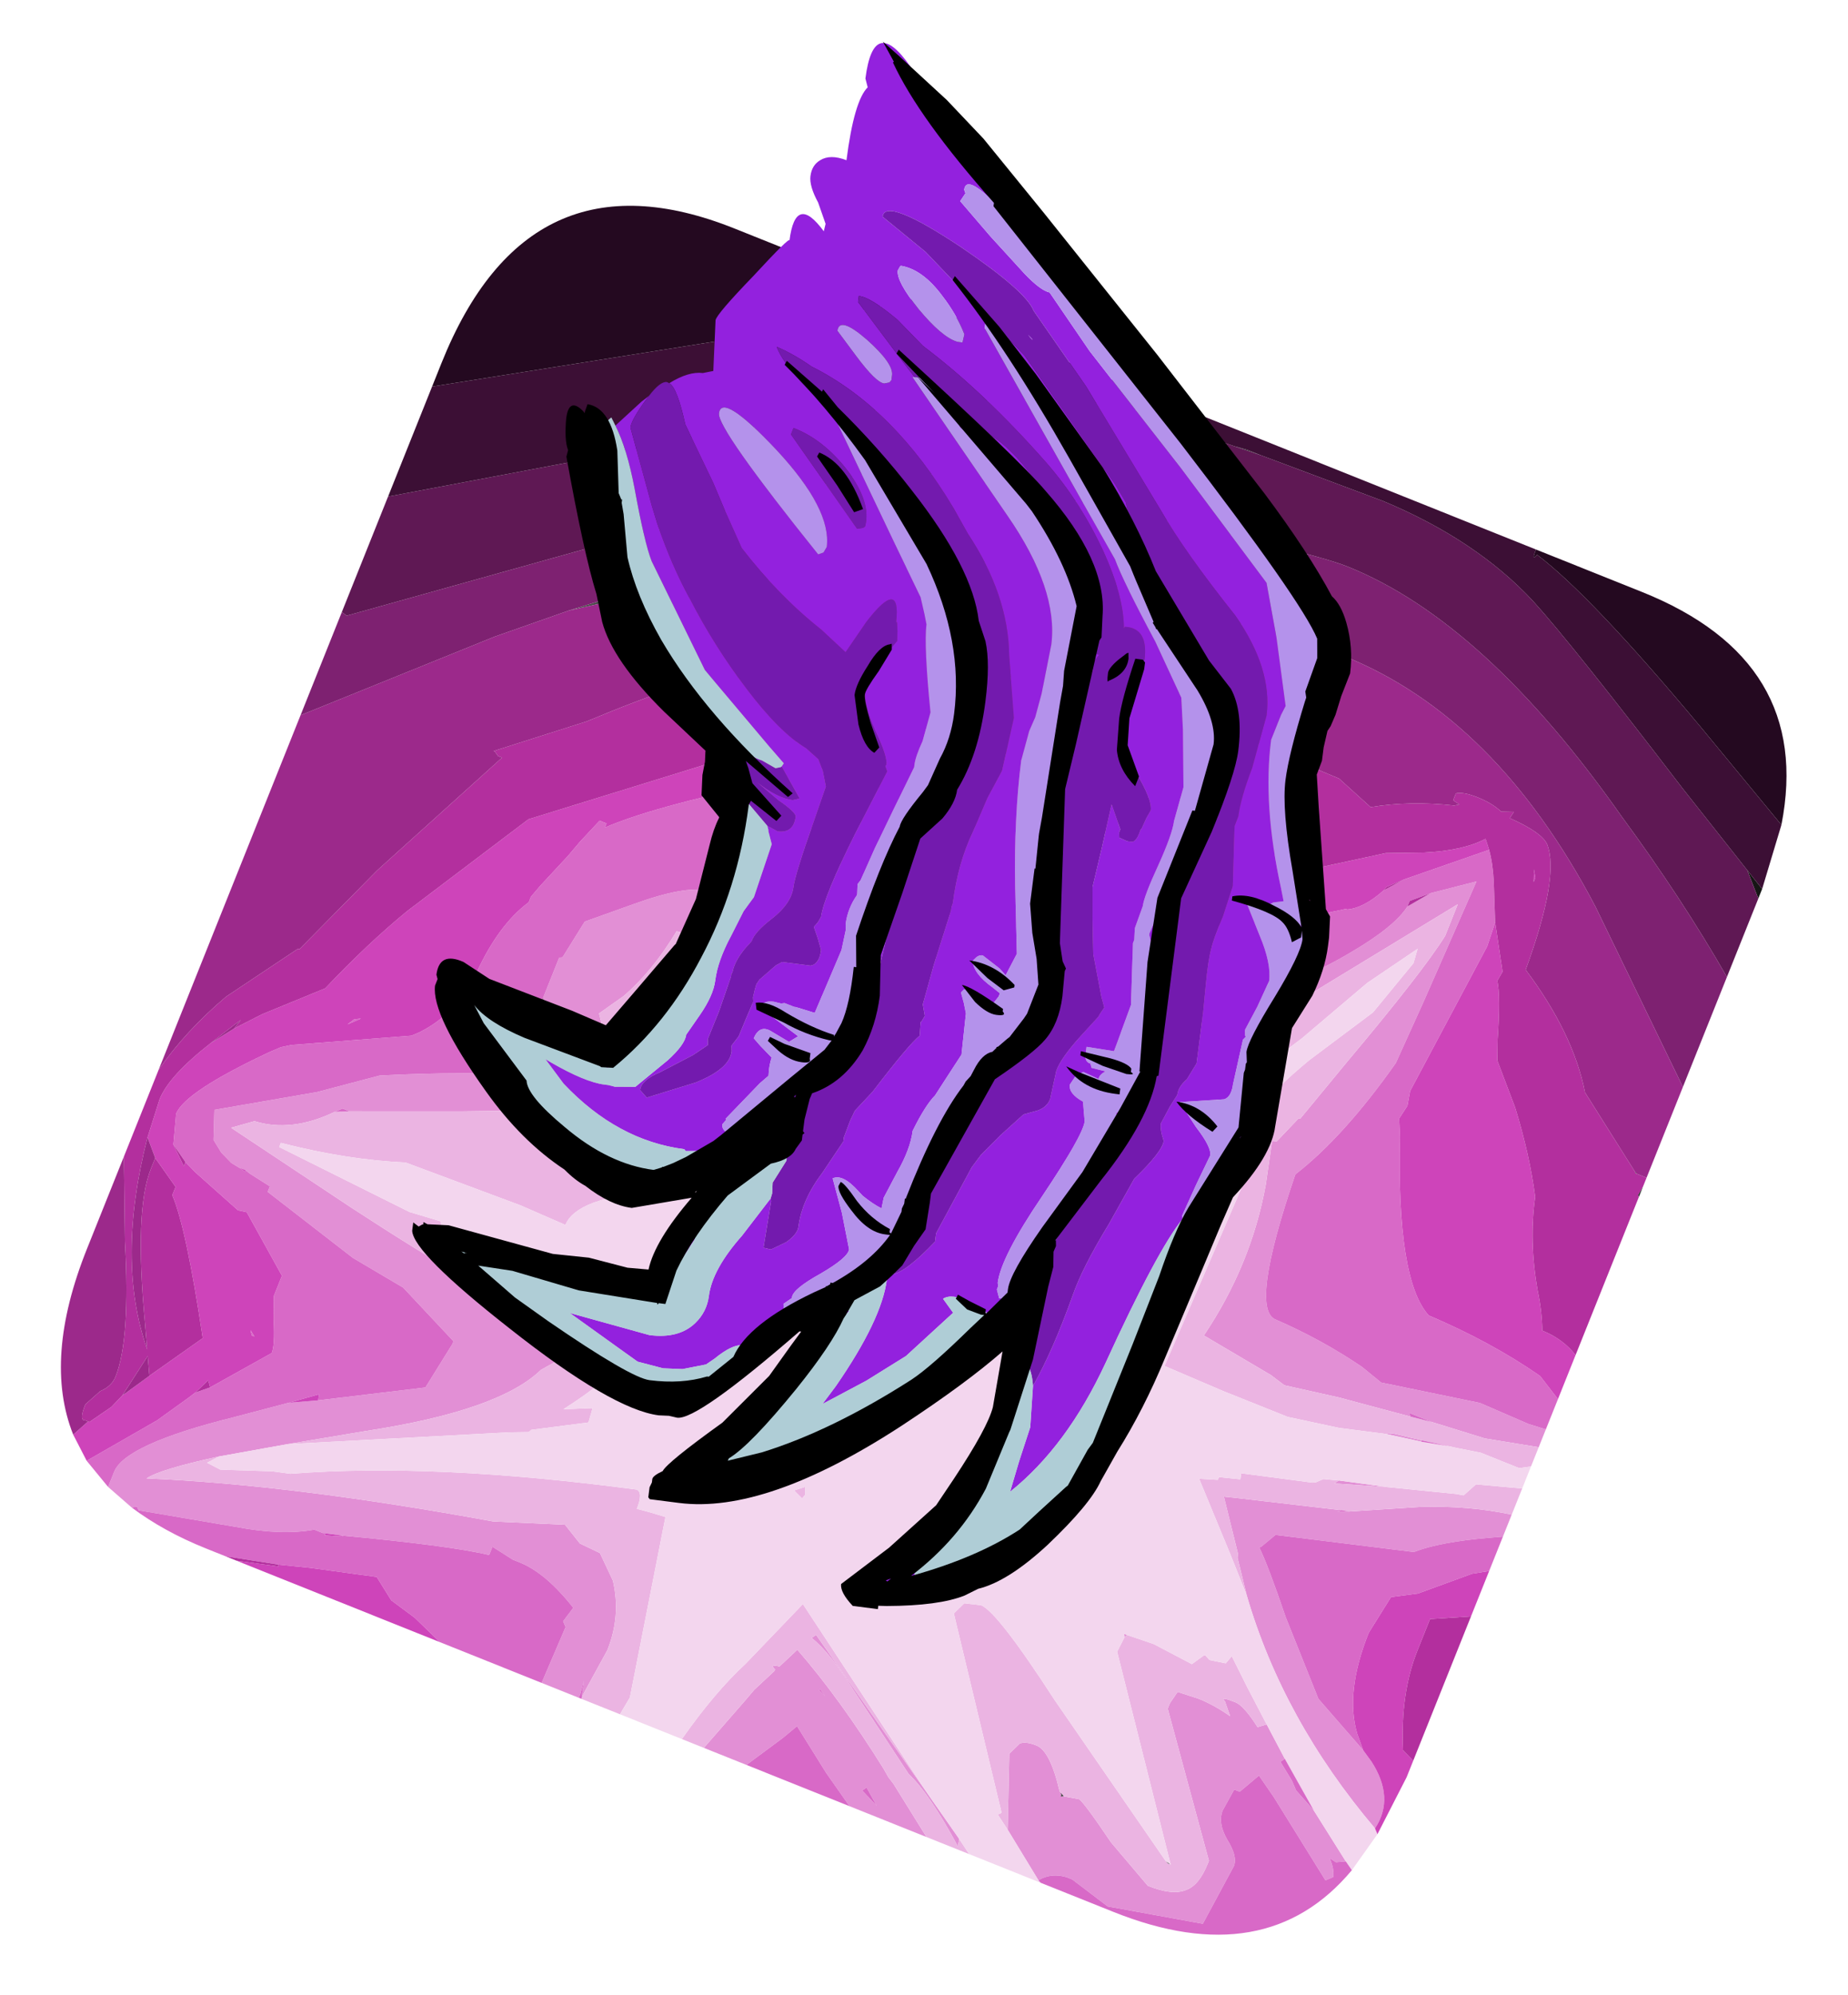 <?xml version="1.0" encoding="UTF-8" standalone="no"?>
<svg xmlns:ffdec="https://www.free-decompiler.com/flash" xmlns:xlink="http://www.w3.org/1999/xlink" ffdec:objectType="frame" height="76.45px" width="70.85px" xmlns="http://www.w3.org/2000/svg">
  <g transform="matrix(1.0, 0.0, 0.0, 1.0, -1.0, 6.0)">
    <filter id="filter0">
      <feColorMatrix in="SourceGraphic" result="filterResult0" type="matrix" values="0.857 0.108 0.156 0.0 -0.14 0.123 1.009 -0.012 0.0 -0.14 -0.006 0.305 0.821 0.0 -0.14 0.0 0.0 0.0 1.0 0.0"/>
    </filter>
    <use ffdec:characterId="276" filter="url(#filter0)" height="48.0" transform="matrix(-0.422, 1.054, -1.054, -0.422, 71.85, 19.85)" width="48.0" xlink:href="#sprite0"/>
    <filter id="filter1">
      <feColorMatrix in="SourceGraphic" result="filterResult1" type="matrix" values="0.935 0.075 0.01 0.0 -0.037 0.038 0.972 0.01 0.0 -0.037 0.038 0.075 0.908 0.0 -0.037 0.0 0.0 0.0 1.0 0.0"/>
    </filter>
    <use ffdec:characterId="2510" filter="url(#filter1)" height="92.25" transform="matrix(0.641, 0.082, -0.082, 0.641, 22.509, -5.982)" width="52.25" xlink:href="#sprite1"/>
  </g>
  <defs>
    <g id="sprite0" transform="matrix(1.0, 0.0, 0.0, 1.0, 0.0, 0.0)">
      <use ffdec:characterId="275" height="48.0" transform="matrix(1.0, 0.0, 0.0, 1.0, 0.0, 0.0)" width="48.0" xlink:href="#shape0"/>
    </g>
    <g id="shape0" transform="matrix(1.0, 0.0, 0.0, 1.0, 0.0, 0.0)">
      <path d="M26.9 36.7 L26.65 36.85 26.5 36.85 26.9 36.7" fill="#5c5c5c" fill-rule="evenodd" stroke="none"/>
      <path d="M47.5 9.4 L47.5 9.35 47.5 9.4 M45.8 6.3 L45.8 6.4 45.75 6.5 45.8 6.3 M0.0 34.15 L0.0 32.75 0.55 34.85 0.0 34.15 M18.6 0.0 L19.0 0.0 18.95 0.05 18.6 0.0 M18.3 0.35 L18.3 0.4 18.25 0.45 18.3 0.35 M0.5 21.15 L0.55 22.1 0.5 21.65 0.5 21.15" fill="#272727" fill-rule="evenodd" stroke="none"/>
      <path d="M40.75 8.35 L40.8 8.35 40.75 8.35 M45.0 10.5 L45.05 10.6 Q44.95 10.6 44.9 10.7 L45.0 10.5" fill="#3b3b3b" fill-rule="evenodd" stroke="none"/>
      <path d="M34.7 7.45 L34.75 7.5 34.7 7.45 M13.4 39.95 L14.05 40.9 13.4 40.1 13.4 39.95 M5.55 32.4 L5.85 33.05 5.65 32.75 5.55 32.4" fill="#4d4d4d" fill-rule="evenodd" stroke="none"/>
      <path d="M7.8 0.0 L7.9 0.0 8.15 0.0 7.4 0.7 7.8 0.0" fill="#161616" fill-rule="evenodd" stroke="none"/>
      <path d="M23.4 32.2 L23.9 32.35 23.4 32.25 23.4 32.2 M20.6 31.05 L19.9 31.0 19.65 30.9 20.6 31.05 M17.95 23.85 L17.9 23.85 17.95 23.85 M22.45 30.85 L22.4 30.45 22.5 30.55 22.45 30.85 M21.85 29.55 L20.1 29.55 21.8 29.4 21.85 29.55 M24.0 25.25 L24.15 25.3 24.05 25.3 24.0 25.25" fill="#646464" fill-rule="evenodd" stroke="none"/>
      <path d="M43.5 0.85 L43.65 1.15 43.6 1.4 Q43.9 1.1 44.15 1.05 L44.35 1.25 42.4 3.9 41.9 4.65 42.65 5.05 42.65 5.25 43.45 5.35 Q43.9 5.35 44.3 4.85 44.7 4.3 45.05 4.3 L47.25 4.55 47.9 7.75 47.5 9.2 47.5 9.35 47.5 9.4 Q47.55 9.95 47.95 10.25 L46.75 11.85 44.35 12.75 43.9 12.55 Q43.75 12.4 43.75 12.0 43.75 11.5 44.9 10.7 44.95 10.6 45.05 10.6 L45.0 10.5 44.9 10.0 Q44.9 9.85 45.85 8.45 L46.75 6.75 Q46.75 5.85 46.4 5.5 46.1 5.15 45.3 5.15 L45.2 5.15 40.95 8.35 40.8 8.35 40.75 8.35 40.3 8.25 40.25 7.5 Q40.25 6.95 40.4 6.3 L40.0 6.65 Q39.9 6.9 39.9 6.3 39.9 6.0 40.4 5.3 L40.2 5.05 41.05 4.05 41.2 4.15 41.65 3.55 41.9 3.3 42.3 2.5 43.5 0.85 M42.1 0.35 Q39.85 4.6 36.4 7.3 L35.35 8.05 35.2 8.1 33.6 9.25 33.5 8.9 32.55 5.4 32.6 5.45 32.65 5.5 32.5 5.15 31.45 2.95 Q30.8 1.45 30.55 0.0 L31.35 0.0 31.55 0.4 Q32.3 1.9 32.95 2.6 L34.15 7.15 34.7 7.45 34.75 7.5 Q35.2 7.0 36.6 5.8 L38.75 3.75 39.8 1.7 40.05 1.3 Q40.9 0.1 42.1 0.35 M31.65 5.85 L31.25 4.25 31.8 5.95 31.65 5.85 M29.4 3.75 L29.6 4.95 29.5 4.75 29.35 3.75 29.4 3.75 M18.1 20.55 L18.05 20.55 17.8 20.55 17.5 20.55 16.7 20.6 15.85 20.45 15.9 20.35 15.4 20.35 14.75 20.4 13.4 20.6 Q13.85 21.2 15.6 21.95 L16.15 22.2 17.0 22.5 16.85 22.3 17.9 22.4 18.65 23.35 Q19.75 24.5 20.5 24.5 L20.65 24.5 19.95 25.8 18.6 27.8 18.6 29.5 20.1 29.55 21.85 29.55 21.9 29.55 Q22.4 29.7 22.4 30.35 L22.4 30.45 22.45 30.85 22.6 31.75 22.75 33.5 Q24.3 33.75 25.45 34.35 L26.3 34.9 27.75 33.85 29.55 32.85 Q29.6 33.75 30.05 34.7 L30.5 35.45 30.0 35.35 31.1 38.0 32.5 41.5 32.5 41.6 32.5 41.75 32.7 41.95 Q33.9 43.05 34.0 44.35 L34.5 45.0 35.5 40.2 Q36.55 34.95 36.6 32.5 L36.6 32.25 36.65 32.25 36.7 32.2 37.15 32.0 37.15 31.4 38.2 32.25 Q40.0 33.05 42.3 36.95 L43.7 39.25 44.95 41.25 Q46.1 42.95 46.55 43.25 44.9 38.55 43.55 31.85 L42.75 29.55 43.15 28.85 43.2 28.1 43.9 27.35 Q44.9 26.65 46.15 26.65 L47.8 26.85 48.0 26.85 47.4 27.0 47.85 26.95 48.0 26.95 48.0 28.3 45.95 28.25 45.9 28.3 45.8 28.4 45.25 28.25 Q44.5 29.55 44.5 30.5 L44.5 30.65 44.5 30.75 44.35 31.55 44.65 31.55 Q44.85 32.9 45.9 36.45 L46.05 37.05 46.05 37.35 Q46.65 38.3 46.95 39.85 L47.65 43.1 47.55 43.2 47.65 43.35 47.3 44.35 46.75 44.35 Q45.75 44.35 43.55 41.3 L42.4 39.75 41.95 38.85 40.2 35.65 38.5 35.35 38.4 35.35 37.35 37.6 37.05 39.55 36.05 43.05 35.85 43.05 35.7 43.85 35.65 44.0 35.65 44.25 35.6 44.55 35.4 45.0 35.1 45.4 34.15 45.75 32.3 42.75 31.0 41.0 Q29.75 38.3 29.0 36.0 L28.5 36.05 27.6 36.0 26.9 36.7 26.5 36.85 25.05 36.85 25.0 36.75 23.6 36.5 22.45 35.2 Q21.2 33.8 21.1 33.05 L20.9 32.25 21.1 31.65 21.0 31.1 20.6 31.05 19.65 30.9 18.75 30.7 Q16.75 30.5 16.75 29.75 L19.05 24.65 Q19.05 24.15 17.95 23.85 L17.9 23.85 17.65 23.45 17.55 23.25 17.5 23.2 16.85 23.25 14.7 22.6 14.0 22.1 11.85 20.65 14.65 19.7 15.9 19.6 15.9 19.5 16.75 19.55 17.35 19.25 17.9 18.85 Q18.7 18.3 19.8 18.2 L19.95 18.25 20.6 18.35 21.5 18.15 21.5 18.05 21.8 18.0 21.75 18.0 21.5 17.85 21.5 17.8 21.0 17.45 17.0 14.35 Q16.65 13.4 14.95 12.1 13.6 11.05 12.8 10.9 L12.1 10.35 11.15 9.05 15.6 9.2 17.85 9.3 Q20.8 10.0 22.6 11.05 L22.65 11.05 Q27.4 10.8 27.4 9.85 27.45 8.15 27.8 6.55 L28.05 5.75 27.45 2.4 27.5 0.6 27.45 0.0 28.1 0.0 28.5 1.8 28.65 3.65 28.65 4.5 28.75 4.4 29.05 6.9 29.35 8.75 29.2 9.3 28.8 11.9 Q26.0 11.3 23.3 11.85 L21.85 12.2 21.8 12.05 20.8 11.65 20.8 11.6 18.45 10.85 Q14.65 9.6 13.25 9.35 L12.1 9.35 17.5 13.4 20.35 15.75 23.65 17.65 23.35 18.2 23.05 19.0 22.25 19.2 22.45 18.95 22.0 19.2 22.2 19.2 21.6 19.35 21.25 19.5 18.15 20.35 18.1 20.35 18.1 20.55 M22.05 23.9 L22.05 23.95 22.05 23.9 M46.7 14.7 L47.65 13.25 47.9 13.2 Q46.6 14.75 46.25 15.65 L44.3 18.45 Q43.45 19.6 43.2 20.4 L43.05 20.3 46.7 14.7 M48.0 13.1 L48.0 13.05 48.0 13.1 M48.0 14.3 L48.0 17.1 47.25 18.25 46.15 19.75 46.7 20.05 48.0 20.85 48.0 22.4 46.0 21.7 45.55 21.55 44.7 21.15 44.65 21.15 Q44.55 21.4 44.5 21.05 L43.75 20.7 Q44.75 18.75 46.4 16.5 L46.6 16.25 46.75 16.0 48.0 14.3 M47.65 16.25 L47.2 16.8 47.35 16.9 47.65 16.25 M44.75 19.5 L44.85 19.25 44.7 19.5 44.75 19.5 M39.15 10.55 L39.25 10.6 39.15 10.65 39.15 10.55 M30.8 32.8 L30.55 32.6 30.8 32.8 M29.4 29.9 L29.4 29.8 29.45 29.8 29.4 29.9 M27.85 29.15 L27.8 29.25 27.8 29.15 27.85 29.15" fill="#e28fd5" fill-rule="evenodd" stroke="none"/>
      <path d="M40.2 5.05 L40.4 5.3 Q39.9 6.0 39.9 6.3 39.9 6.9 40.0 6.65 L40.4 6.3 Q40.25 6.95 40.25 7.5 L40.3 8.25 40.75 8.35 40.8 8.35 40.95 8.35 45.2 5.15 45.3 5.15 Q46.1 5.15 46.4 5.5 46.75 5.85 46.75 6.75 L45.85 8.45 Q44.9 9.85 44.9 10.0 L45.0 10.5 44.9 10.7 Q43.75 11.5 43.75 12.0 43.75 12.4 43.9 12.55 L44.35 12.75 46.75 11.85 46.4 12.35 46.3 12.25 40.65 16.25 40.2 16.05 40.05 15.5 Q40.05 14.9 42.1 12.0 L45.75 6.5 45.8 6.4 45.8 6.3 39.8 10.65 39.25 10.6 39.15 10.55 39.1 9.6 39.25 8.15 38.85 7.9 38.8 7.85 38.9 7.65 38.8 7.1 38.5 7.0 39.3 6.1 40.2 5.05 M36.4 7.3 L35.35 8.3 33.35 10.25 33.15 9.65 33.05 9.65 32.85 8.95 32.65 9.0 32.05 6.65 32.0 6.55 31.8 6.35 31.65 5.85 31.8 5.95 31.25 4.25 30.6 2.0 30.55 1.75 30.35 1.65 30.05 1.5 29.6 0.0 30.55 0.0 Q30.8 1.45 31.45 2.95 L32.5 5.15 32.55 5.4 33.5 8.9 33.6 9.25 35.2 8.1 35.35 8.05 36.4 7.3 M28.8 0.0 L29.0 0.35 29.0 1.75 29.15 2.55 29.2 2.85 29.35 3.75 29.5 4.75 29.6 4.95 30.0 6.5 30.3 8.25 30.3 10.5 30.3 10.6 30.25 12.75 22.95 12.55 22.6 12.6 Q23.45 12.95 23.8 13.25 L23.9 13.45 23.5 13.55 Q21.6 13.55 18.85 12.05 L16.55 10.65 14.5 10.0 14.0 10.05 15.7 11.2 18.25 12.55 Q20.35 13.8 22.65 15.4 L22.95 15.5 23.05 15.65 23.65 16.05 23.65 16.25 Q23.9 16.45 23.65 16.5 L23.75 16.65 25.0 18.25 24.15 19.5 21.2 20.45 20.25 20.75 18.1 20.55 18.1 20.35 18.15 20.35 21.25 19.5 21.6 19.35 22.2 19.2 22.25 19.2 23.05 19.0 23.35 18.2 23.65 17.65 20.35 15.75 17.5 13.4 12.1 9.35 13.25 9.35 Q14.65 9.6 18.45 10.85 L20.8 11.6 20.8 11.65 21.8 12.05 21.85 12.2 23.3 11.85 Q26.0 11.3 28.8 11.9 L29.2 9.3 29.35 8.75 29.05 6.9 28.75 4.4 28.65 3.65 28.5 1.8 28.1 0.0 28.8 0.0 M17.9 22.4 L20.0 22.5 20.05 22.6 20.2 22.6 Q21.9 23.1 22.05 23.9 L22.05 23.95 22.05 24.05 Q22.05 24.9 21.1 26.05 20.1 27.25 20.0 28.0 L19.9 28.15 22.3 28.0 Q23.35 28.0 23.85 29.1 L24.1 30.25 Q24.1 30.85 23.4 31.9 L23.4 32.2 23.4 32.25 23.9 32.35 25.95 32.6 25.5 33.05 25.55 33.4 25.75 33.65 26.3 33.75 Q26.95 33.75 28.5 32.75 L29.55 32.05 Q30.6 31.25 31.5 31.15 31.55 31.85 32.3 32.7 32.85 33.3 33.35 33.3 L33.3 34.95 33.4 39.1 Q34.05 40.95 34.35 43.25 L34.5 43.25 34.9 38.35 34.8 37.25 35.0 37.15 35.1 35.2 35.4 34.15 36.6 29.75 Q37.4 29.8 39.15 31.05 L38.75 30.15 39.25 30.1 40.2 31.8 40.3 31.85 40.55 32.45 43.7 39.25 42.3 36.95 Q40.0 33.05 38.2 32.25 L37.15 31.4 37.15 32.0 36.7 32.2 36.65 32.25 36.6 32.25 36.6 32.5 Q36.55 34.95 35.5 40.2 L34.5 45.0 34.0 44.35 Q33.9 43.05 32.7 41.95 L32.5 41.5 31.1 38.0 30.0 35.35 30.5 35.45 30.05 34.7 Q29.6 33.75 29.55 32.85 L27.75 33.85 26.3 34.9 25.45 34.35 Q24.3 33.75 22.75 33.5 L22.6 31.75 22.45 30.85 22.5 30.55 22.4 30.45 22.4 30.35 Q22.4 29.7 21.9 29.55 L21.85 29.55 21.8 29.4 20.1 29.55 18.6 29.5 18.6 27.8 19.95 25.8 20.65 24.5 20.5 24.5 Q19.75 24.5 18.65 23.35 L17.9 22.4 M44.95 41.25 L45.3 41.55 45.35 41.05 44.75 39.4 44.6 38.8 Q42.45 34.45 40.75 27.75 40.75 27.5 41.35 27.5 L41.3 27.1 41.25 26.55 41.25 26.5 47.35 25.35 48.0 25.45 48.0 26.85 47.8 26.85 46.15 26.65 Q44.9 26.65 43.9 27.35 L43.2 28.1 43.15 28.85 42.75 29.55 43.55 31.85 Q44.9 38.55 46.55 43.25 46.1 42.95 44.95 41.25 M48.0 23.2 Q46.1 22.75 44.85 22.15 L42.25 21.1 46.15 15.5 46.7 14.7 43.05 20.3 43.2 20.4 Q43.45 19.6 44.3 18.45 L46.25 15.65 Q46.6 14.75 47.9 13.2 L47.65 13.25 48.0 12.75 48.0 13.05 48.0 13.1 48.0 14.3 46.75 16.0 46.6 16.25 46.4 16.5 Q44.75 18.75 43.75 20.7 L44.5 21.05 Q44.55 21.4 44.65 21.15 L44.7 21.15 45.55 21.55 46.0 21.7 48.0 22.4 48.0 23.2 M38.8 22.8 L38.55 22.5 38.8 22.4 38.95 22.45 38.8 22.8 M26.05 19.25 Q25.7 19.45 25.45 19.7 L25.9 19.15 26.05 19.25 M30.8 32.8 L30.55 32.6 30.8 32.8" fill="#ebb4e2" fill-rule="evenodd" stroke="none"/>
      <path d="M43.5 0.85 L42.3 2.5 41.05 4.05 40.2 5.05 39.3 6.1 38.5 7.0 38.8 7.1 38.9 7.65 38.8 7.85 38.85 7.9 39.25 8.15 39.1 9.6 39.15 10.55 39.15 10.65 39.25 10.6 39.8 10.65 45.8 6.3 45.75 6.5 42.1 12.0 Q40.05 14.9 40.05 15.5 L40.2 16.05 40.65 16.25 46.3 12.25 46.4 12.35 46.75 11.85 47.95 10.25 48.0 10.15 48.0 12.75 47.65 13.25 46.7 14.7 46.15 15.5 42.25 21.1 44.85 22.15 Q46.1 22.75 48.0 23.2 L48.0 25.45 47.35 25.35 41.25 26.5 41.25 26.55 41.3 27.1 41.35 27.5 Q40.75 27.5 40.75 27.75 42.45 34.45 44.6 38.8 L44.75 39.4 45.35 41.05 45.3 41.55 44.95 41.25 43.7 39.25 40.55 32.45 40.3 31.85 40.2 31.8 39.25 30.1 38.75 30.15 39.15 31.05 Q37.4 29.8 36.6 29.75 L35.4 34.15 35.1 35.2 35.0 37.15 34.8 37.25 34.9 38.35 34.5 43.25 34.35 43.25 Q34.05 40.95 33.4 39.1 L33.3 34.95 33.35 33.3 Q32.85 33.3 32.3 32.7 31.55 31.85 31.5 31.15 30.6 31.25 29.55 32.05 L28.5 32.75 Q26.95 33.75 26.3 33.75 L25.75 33.65 25.55 33.4 25.5 33.05 25.95 32.6 23.9 32.35 23.4 32.2 23.4 31.9 Q24.1 30.85 24.1 30.25 L23.85 29.1 Q23.35 28.0 22.3 28.0 L19.9 28.15 20.0 28.0 Q20.1 27.25 21.1 26.05 22.05 24.9 22.05 24.05 L22.05 23.95 22.05 23.9 Q21.9 23.1 20.2 22.6 L20.05 22.6 20.0 22.5 17.9 22.4 16.85 22.3 16.15 22.2 15.6 21.95 Q13.85 21.2 13.4 20.6 L14.75 20.4 15.4 20.35 15.8 20.45 15.85 20.45 16.7 20.6 17.5 20.55 17.8 20.55 18.05 20.55 18.1 20.55 20.25 20.75 21.2 20.45 24.15 19.5 25.0 18.25 23.75 16.65 23.65 16.5 Q23.9 16.45 23.65 16.25 L23.65 16.05 23.05 15.65 22.95 15.5 22.65 15.4 Q20.35 13.8 18.25 12.55 L15.7 11.2 14.0 10.05 14.5 10.0 16.55 10.65 18.85 12.05 Q21.6 13.55 23.5 13.55 L23.9 13.45 23.8 13.25 Q23.45 12.95 22.6 12.6 L22.95 12.55 30.25 12.75 30.3 10.6 30.3 10.5 30.3 8.25 30.0 6.5 29.6 4.95 29.4 3.75 29.2 2.85 29.15 2.55 29.0 1.75 29.0 0.35 28.8 0.0 29.6 0.0 30.05 1.5 30.35 1.65 30.55 1.75 30.6 2.0 31.25 4.25 31.65 5.85 31.8 6.35 32.0 6.55 32.05 6.65 32.65 9.0 32.85 8.95 33.05 9.65 33.15 9.65 33.35 10.25 35.35 8.3 36.4 7.3 Q39.85 4.6 42.1 0.35 L42.25 0.2 43.7 0.55 43.5 0.85 M26.05 19.25 L25.9 19.15 25.45 19.7 Q25.7 19.45 26.05 19.25 M38.8 22.8 L38.95 22.45 38.8 22.4 38.55 22.5 38.8 22.8 M27.85 29.15 L27.8 29.15 27.8 29.25 27.85 29.15 M29.4 29.9 L29.45 29.8 29.4 29.8 29.4 29.9 M24.0 25.25 L24.05 25.3 24.15 25.3 24.0 25.25" fill="#f3d6ee" fill-rule="evenodd" stroke="none"/>
      <path d="M47.5 9.35 L47.5 9.2 47.9 7.75 47.25 4.55 45.05 4.3 Q44.7 4.3 44.3 4.85 43.9 5.35 43.45 5.35 L42.65 5.25 42.65 5.05 41.9 4.65 42.4 3.9 44.35 1.25 44.15 1.05 Q43.9 1.1 43.6 1.4 L43.65 1.15 43.5 0.85 43.7 0.55 Q48.0 1.95 48.0 7.5 L48.0 10.15 47.95 10.25 Q47.55 9.95 47.5 9.4 L47.5 9.35 M42.3 2.5 L41.9 3.3 41.65 3.55 41.2 4.15 41.05 4.05 42.3 2.5 M29.2 2.85 L29.4 3.75 29.35 3.75 29.2 2.85 M15.85 20.45 L15.8 20.45 15.4 20.35 15.9 20.35 15.85 20.45 M16.15 22.2 L16.85 22.3 17.0 22.5 16.15 22.2 M32.6 0.0 L32.9 0.5 34.2 1.95 34.65 2.75 36.05 3.0 Q38.2 3.0 39.35 2.1 L39.8 1.7 38.75 3.75 36.6 5.8 Q35.2 7.0 34.75 7.5 L34.7 7.45 34.15 7.15 32.95 2.6 Q32.3 1.9 31.55 0.4 L31.35 0.0 32.6 0.0 M48.0 17.1 L48.0 20.85 46.7 20.05 46.15 19.75 47.25 18.25 48.0 17.1 M44.75 19.5 L44.7 19.5 44.85 19.25 44.75 19.5 M47.65 16.25 L47.35 16.9 47.2 16.8 47.65 16.25 M48.0 26.85 L48.0 26.95 47.85 26.95 47.4 27.0 48.0 26.85 M48.0 28.3 L48.0 32.0 47.55 33.1 47.3 34.05 46.75 34.8 47.3 37.0 47.6 38.05 48.0 39.8 48.0 40.5 Q48.0 42.05 47.65 43.35 L47.55 43.2 47.65 43.1 46.95 39.85 Q46.65 38.3 46.05 37.35 L46.05 37.05 46.05 36.95 46.1 36.95 45.9 36.35 45.9 36.45 Q44.85 32.9 44.65 31.55 L44.35 31.55 44.5 30.75 44.5 30.65 44.5 30.5 Q44.5 29.55 45.25 28.25 L45.8 28.4 45.9 28.3 45.95 28.25 48.0 28.3 M47.3 44.35 L46.75 45.35 44.6 43.65 43.5 42.95 43.25 42.8 42.9 42.4 41.05 40.9 Q40.75 40.9 40.0 41.25 L39.25 41.55 38.55 41.55 38.5 41.55 36.95 43.45 37.0 43.75 36.35 45.55 36.15 46.0 35.75 46.6 34.75 46.9 Q33.95 46.9 31.65 44.75 L31.35 44.45 31.15 44.15 29.35 40.5 29.15 40.3 Q28.1 39.35 26.5 39.25 24.75 39.15 23.7 38.5 L23.5 38.5 23.05 38.35 21.75 37.85 21.15 37.65 20.25 37.3 20.25 37.05 20.4 37.05 Q18.95 35.6 16.5 31.8 L16.55 31.55 15.5 30.75 16.05 26.55 15.7 26.2 15.8 24.7 15.25 23.9 12.55 22.65 12.25 22.5 12.0 22.5 Q11.0 21.4 11.0 20.5 11.0 20.25 11.75 19.7 L12.1 19.45 12.2 19.4 13.05 19.05 14.5 18.9 15.05 17.8 15.8 16.55 14.75 14.45 13.65 12.8 13.65 12.75 Q13.4 12.25 12.6 11.85 L12.0 11.35 10.0 9.05 Q10.4 8.75 10.95 8.5 L12.2 7.95 13.05 7.9 18.55 8.5 19.05 8.4 19.55 8.5 20.1 8.25 Q24.65 6.55 25.35 5.1 25.4 2.8 25.85 0.85 L26.35 0.0 27.45 0.0 27.5 0.6 27.45 2.4 28.05 5.75 27.8 6.55 Q27.45 8.15 27.4 9.85 27.4 10.8 22.65 11.05 L22.6 11.05 Q20.8 10.0 17.85 9.3 L15.6 9.2 11.15 9.05 12.1 10.35 12.6 10.9 12.8 10.9 Q13.6 11.05 14.95 12.1 16.65 13.4 17.0 14.35 L21.0 17.45 21.5 17.8 21.5 17.85 21.75 18.0 21.8 18.0 21.5 18.05 21.5 18.15 20.6 18.35 19.95 18.25 19.8 18.2 Q18.7 18.3 17.9 18.85 L17.35 19.25 16.75 19.55 15.9 19.5 15.9 19.6 14.65 19.7 11.85 20.65 14.0 22.1 14.7 22.6 16.85 23.25 17.5 23.2 17.55 23.25 17.65 23.45 17.9 23.85 17.95 23.85 Q19.05 24.15 19.05 24.65 L16.75 29.75 Q16.75 30.5 18.75 30.7 L19.65 30.9 19.9 31.0 20.6 31.05 21.0 31.1 21.1 31.65 20.9 32.25 21.1 33.05 Q21.2 33.8 22.45 35.2 L23.6 36.5 25.0 36.75 25.05 36.85 26.5 36.85 26.65 36.85 26.9 36.7 27.6 36.0 28.5 36.05 29.0 36.0 Q29.75 38.3 31.0 41.0 L32.3 42.75 34.15 45.75 35.1 45.4 35.4 45.0 35.6 44.55 35.65 44.25 35.7 44.0 35.65 44.0 35.7 43.85 35.85 43.05 36.05 43.05 37.05 39.55 37.35 37.6 38.4 35.35 38.5 35.35 40.2 35.65 41.95 38.85 41.75 38.9 42.4 39.75 43.55 41.3 Q45.75 44.35 46.75 44.35 L47.3 44.35 M40.75 41.65 L40.75 41.75 40.6 41.85 40.75 41.65 M32.7 41.95 L32.5 41.75 32.5 41.6 32.5 41.5 32.7 41.95 M32.5 5.15 L32.65 5.5 32.6 5.45 32.55 5.4 32.5 5.15 M28.65 3.65 L28.75 4.4 28.65 4.5 28.65 3.65 M22.25 19.2 L22.2 19.2 22.0 19.2 22.45 18.95 22.25 19.2 M29.8 42.65 L29.55 42.5 29.45 42.3 29.8 42.65" fill="#d869c7" fill-rule="evenodd" stroke="none"/>
      <path d="M42.25 0.2 L42.1 0.35 Q40.9 0.1 40.05 1.3 L39.8 1.7 39.35 2.1 Q38.2 3.0 36.05 3.0 L34.65 2.75 34.2 1.95 32.9 0.5 32.6 0.0 34.25 0.0 34.85 1.25 36.0 1.25 Q37.55 1.25 39.3 0.45 L39.5 0.0 40.1 0.0 42.25 0.2 M48.0 32.0 L48.0 39.4 47.65 38.0 47.6 38.05 47.3 37.0 46.75 34.8 47.3 34.05 47.55 33.1 48.0 32.0 M46.75 45.35 L46.1 46.1 45.5 45.8 45.5 45.75 44.75 45.25 44.25 45.05 44.1 44.95 43.3 44.45 41.45 43.25 Q38.2 45.15 37.35 46.0 L37.05 46.0 36.4 47.0 35.85 47.5 34.5 47.6 Q33.65 47.6 32.1 46.7 L31.35 46.15 30.55 45.45 28.95 43.8 Q27.05 43.05 25.5 42.2 L21.1 39.55 16.85 34.3 Q14.35 30.95 13.25 28.5 L13.3 28.5 13.25 27.0 Q13.0 26.3 13.05 25.6 L13.1 25.35 13.0 25.15 13.05 24.65 11.55 22.8 Q10.05 21.05 10.05 20.6 10.05 19.85 10.7 19.3 11.1 18.95 12.25 18.35 L12.35 18.4 12.85 15.7 13.05 15.0 12.6 14.25 12.75 14.25 11.4 12.25 11.15 11.65 10.9 11.05 Q10.35 9.85 9.7 9.3 L10.0 9.05 12.0 11.35 12.45 11.8 12.6 11.85 Q13.4 12.25 13.65 12.75 L13.65 12.8 14.75 14.45 15.8 16.55 15.05 17.8 14.5 18.9 13.05 19.05 12.2 19.4 12.2 19.35 12.1 19.45 11.75 19.7 Q11.0 20.25 11.0 20.5 11.0 21.4 12.0 22.5 L12.45 22.9 12.7 23.15 12.55 22.65 15.25 23.9 15.8 24.7 15.7 26.2 16.05 26.55 15.5 30.75 16.55 31.55 16.5 31.8 Q18.95 35.6 20.4 37.05 L20.25 37.05 20.25 37.3 21.15 37.65 21.75 37.85 23.05 38.35 23.5 38.5 23.7 38.5 Q24.75 39.15 26.5 39.25 28.1 39.35 29.15 40.3 L29.35 40.5 31.15 44.15 31.35 44.45 31.65 44.75 Q33.95 46.9 34.75 46.9 L35.75 46.6 36.3 46.0 36.15 46.0 36.35 45.55 37.0 43.75 36.95 43.45 38.5 41.55 38.55 41.55 39.25 41.55 40.0 41.25 Q40.75 40.9 41.05 40.9 L42.9 42.4 42.7 42.55 43.25 42.8 43.5 42.95 44.6 43.65 46.75 45.35 M24.75 0.0 L26.35 0.0 25.85 0.85 Q25.4 2.8 25.35 5.1 24.65 6.55 20.1 8.25 L19.55 8.5 19.05 8.4 18.55 8.5 13.05 7.9 12.2 7.95 13.65 7.1 14.0 7.15 Q14.45 6.85 15.85 6.4 L16.5 6.15 17.75 5.0 Q19.05 3.95 20.3 3.25 21.75 2.9 23.2 2.0 23.8 1.6 24.4 1.35 24.4 0.6 24.75 0.0 M45.9 36.45 L45.9 36.35 46.1 36.95 46.05 36.95 46.05 37.05 45.9 36.45 M41.95 38.85 L42.4 39.75 41.75 38.9 41.95 38.85 M35.65 44.0 L35.7 44.0 35.65 44.25 35.65 44.0 M40.75 41.65 L40.6 41.85 40.75 41.75 40.75 41.65 M10.45 7.25 L10.05 7.4 10.3 7.25 10.45 7.25 M15.5 7.35 L15.55 7.35 15.5 7.35 M29.8 42.65 L29.45 42.3 29.55 42.5 29.8 42.65" fill="#ce44ba" fill-rule="evenodd" stroke="none"/>
      <path d="M39.5 0.0 L39.3 0.45 Q37.55 1.25 36.0 1.25 L34.85 1.25 34.25 0.0 39.5 0.0 M48.0 39.4 L48.0 39.8 47.6 38.05 47.65 38.0 48.0 39.4 M36.75 48.0 L33.6 48.0 Q32.05 47.65 30.45 46.8 L28.05 45.15 28.05 45.1 24.6 43.65 19.5 41.15 19.5 41.3 19.4 41.45 19.4 41.5 17.3 38.95 Q14.55 36.15 14.25 35.25 L12.45 30.85 Q11.3 28.45 10.65 27.9 L10.5 27.0 10.7 25.65 10.35 24.4 9.8 22.5 9.5 21.95 8.9 20.45 Q8.9 19.8 9.45 19.05 L9.6 17.65 9.65 14.65 10.15 13.3 Q9.45 12.15 9.05 10.7 L8.95 10.55 8.9 10.8 8.65 10.8 Q8.5 10.6 8.5 10.05 8.5 9.55 8.65 9.15 L8.5 8.75 8.75 8.8 8.75 8.75 Q8.8 7.6 9.1 7.3 9.95 6.5 13.3 6.4 14.7 4.1 16.4 3.0 L18.25 0.45 18.3 0.4 18.3 0.35 18.3 0.0 18.6 0.0 18.95 0.05 19.0 0.0 24.75 0.0 Q24.4 0.6 24.4 1.35 23.8 1.6 23.2 2.0 21.75 2.9 20.3 3.25 19.05 3.95 17.75 5.0 L16.5 6.15 15.85 6.4 Q14.45 6.85 14.0 7.15 L13.65 7.1 12.2 7.95 10.95 8.5 Q10.4 8.75 10.0 9.05 L9.7 9.3 Q10.35 9.85 10.9 11.05 L11.15 11.65 11.4 12.25 12.75 14.25 12.6 14.25 13.05 15.0 12.85 15.7 12.35 18.4 12.25 18.35 Q11.1 18.95 10.7 19.3 10.05 19.85 10.05 20.6 10.05 21.05 11.55 22.8 L13.05 24.65 13.0 25.15 13.1 25.35 13.05 25.6 Q13.0 26.3 13.25 27.0 L13.3 28.5 13.25 28.5 Q14.35 30.95 16.85 34.3 L21.1 39.55 25.5 42.2 Q27.05 43.05 28.95 43.8 L30.55 45.45 31.35 46.15 31.0 46.05 31.25 46.2 32.1 46.7 Q33.65 47.6 34.5 47.6 L35.85 47.5 Q40.1 46.95 42.5 44.85 L41.7 45.25 Q38.3 47.0 36.8 47.0 L36.4 47.0 37.05 46.0 37.35 46.0 Q38.2 45.15 41.45 43.25 L43.3 44.45 42.7 44.75 44.25 45.05 44.75 45.25 45.5 45.75 45.5 45.8 45.5 45.9 Q45.6 46.1 45.0 46.1 L44.4 45.8 Q44.1 45.5 43.75 45.5 42.4 45.5 39.4 46.9 L36.75 48.0 M12.8 10.9 L12.6 10.9 12.1 10.35 12.8 10.9 M43.25 42.8 L42.7 42.55 42.9 42.4 43.25 42.8 M36.15 46.0 L36.3 46.0 35.75 46.6 36.15 46.0 M12.55 22.65 L12.7 23.15 12.45 22.9 12.0 22.5 12.25 22.5 12.55 22.65 M12.1 19.45 L12.2 19.35 12.2 19.4 12.1 19.45 M12.6 11.85 L12.45 11.8 12.0 11.35 12.6 11.85 M10.45 7.25 L10.3 7.25 10.05 7.4 10.45 7.25 M15.5 7.35 L15.55 7.35 15.5 7.35" fill="#b32f9e" fill-rule="evenodd" stroke="none"/>
      <path d="M46.1 46.1 Q44.1 48.0 40.1 48.0 L36.75 48.0 39.4 46.9 Q42.4 45.5 43.75 45.5 44.1 45.5 44.4 45.8 L45.0 46.1 Q45.6 46.1 45.5 45.9 L45.5 45.8 46.1 46.1 M33.6 48.0 L20.7 48.0 15.8 42.9 14.05 40.9 13.4 39.95 13.5 39.1 Q13.5 38.7 11.8 36.9 L11.25 36.4 9.45 32.7 Q7.0 28.0 6.8 27.0 L6.15 21.0 5.75 16.05 Q5.75 10.5 10.45 5.0 L15.0 0.0 18.3 0.0 18.3 0.35 18.25 0.45 16.4 3.0 Q14.7 4.1 13.3 6.4 9.95 6.5 9.1 7.3 8.8 7.6 8.75 8.75 L8.75 8.8 8.5 8.75 8.65 9.15 Q8.5 9.55 8.5 10.05 8.5 10.6 8.65 10.8 L8.9 10.8 8.95 10.55 9.05 10.7 Q9.45 12.15 10.15 13.3 L9.65 14.65 9.6 17.65 9.45 19.05 Q8.9 19.8 8.9 20.45 L9.5 21.95 9.8 22.5 10.35 24.4 10.7 25.65 10.5 27.0 10.65 27.9 Q11.3 28.45 12.45 30.85 L14.25 35.25 Q14.55 36.15 17.3 38.95 L19.4 41.5 19.4 41.45 19.5 41.3 19.5 41.15 24.6 43.65 28.05 45.1 28.05 45.15 30.45 46.8 Q32.05 47.65 33.6 48.0 M31.35 46.15 L32.1 46.7 31.25 46.2 31.0 46.05 31.35 46.15 M35.85 47.5 L36.4 47.0 36.8 47.0 Q38.3 47.0 41.7 45.25 L42.5 44.85 Q40.1 46.95 35.85 47.5 M43.3 44.45 L44.1 44.95 44.25 45.05 42.7 44.75 43.3 44.45" fill="#9c298b" fill-rule="evenodd" stroke="none"/>
      <path d="M20.7 48.0 L16.95 48.0 17.0 47.8 11.45 40.55 5.85 33.05 5.55 32.4 Q5.05 30.9 4.05 25.05 2.9 18.45 2.9 17.05 2.9 12.05 7.3 5.3 9.1 2.4 11.0 0.0 L15.0 0.0 10.45 5.0 Q5.75 10.5 5.75 16.05 L6.15 21.0 6.8 27.0 Q7.0 28.0 9.45 32.7 L11.25 36.4 11.8 36.9 Q13.5 38.7 13.5 39.1 L13.4 39.95 13.4 40.1 14.05 40.9 15.8 42.9 20.7 48.0" fill="#7e2171" fill-rule="evenodd" stroke="none"/>
      <path d="M16.95 48.0 L12.75 48.0 6.15 37.65 Q0.55 28.4 0.55 24.5 L0.6 23.05 0.55 22.1 0.5 21.15 0.4 16.75 Q0.45 13.35 1.65 10.8 2.5 9.05 5.65 3.75 L7.4 0.7 8.15 0.0 11.0 0.0 Q9.1 2.4 7.3 5.3 2.9 12.05 2.9 17.05 2.9 18.45 4.05 25.05 5.05 30.9 5.55 32.4 L5.65 32.75 5.85 33.05 11.45 40.55 17.0 47.8 16.95 48.0" fill="#5f1854" fill-rule="evenodd" stroke="none"/>
      <path d="M12.75 48.0 L8.75 48.0 3.25 38.8 0.55 34.85 0.0 32.75 0.0 11.35 Q0.45 11.35 0.15 11.25 0.75 9.05 3.5 3.95 L5.55 0.2 7.8 0.0 7.4 0.7 5.65 3.75 Q2.5 9.05 1.65 10.8 0.45 13.35 0.4 16.75 L0.5 21.15 0.5 21.65 0.55 22.1 0.6 23.05 0.55 24.5 Q0.55 28.4 6.15 37.65 L12.75 48.0" fill="#3c0f35" fill-rule="evenodd" stroke="none"/>
      <path d="M8.75 48.0 L7.9 48.0 Q0.0 48.0 0.0 40.5 L0.0 34.15 0.55 34.85 3.25 38.8 8.75 48.0 M0.0 11.35 L0.0 7.5 Q0.0 1.25 5.55 0.2 L3.5 3.95 Q0.75 9.05 0.15 11.25 0.45 11.35 0.0 11.35" fill="#240920" fill-rule="evenodd" stroke="none"/>
    </g>
    <g id="sprite1" transform="matrix(1.0, 0.0, 0.0, 1.0, 1.0, 0.0)">
      <use ffdec:characterId="2509" height="92.25" transform="matrix(1.0, 0.0, 0.0, 1.0, -1.0, 0.0)" width="52.25" xlink:href="#shape1"/>
    </g>
    <g id="shape1" transform="matrix(1.0, 0.0, 0.0, 1.0, 1.0, 0.0)">
      <path d="M48.75 32.45 L48.5 31.75 Q48.2 30.4 44.35 26.4 L38.3 20.6 32.9 14.8 31.95 13.85 33.5 15.25 41.9 23.65 Q48.75 30.8 48.75 31.95 L48.75 32.45 M28.85 11.0 L28.35 10.6 28.1 10.3 28.7 10.85 28.85 11.0 M27.6 9.8 L27.5 9.75 26.6 9.1 Q24.15 7.05 24.15 8.1 L24.25 8.3 24.0 8.8 26.05 10.65 28.35 12.6 Q29.4 13.45 29.95 13.5 L32.75 16.65 39.0 22.85 44.9 28.95 45.9 32.1 46.95 36.05 46.75 36.6 46.35 38.15 Q46.35 42.05 48.05 46.8 L48.3 47.55 47.7 47.7 47.5 47.85 Q46.2 47.25 46.2 48.05 L47.15 49.75 Q48.05 51.3 48.05 52.35 L47.55 53.95 47.0 55.4 47.05 55.75 47.1 55.8 46.95 56.0 46.7 58.7 Q46.7 59.45 46.3 59.65 L43.7 60.15 44.85 61.5 Q45.9 62.55 45.9 63.05 L45.3 64.85 44.7 66.8 44.75 67.0 Q43.5 69.0 41.3 76.05 39.65 81.25 36.65 84.35 L36.95 82.5 37.35 80.4 37.2 77.95 Q38.1 75.75 38.85 72.35 39.2 70.65 40.45 67.85 L41.6 65.0 Q43.05 63.2 43.05 62.55 42.75 61.95 42.75 61.55 L43.15 60.5 43.5 59.75 Q43.5 59.25 43.95 58.75 L44.4 57.75 44.4 57.45 44.4 54.65 44.35 53.05 Q44.3 51.6 44.4 50.9 44.45 50.3 44.85 48.9 L45.2 47.05 44.85 43.5 45.0 42.9 Q45.0 41.8 45.45 39.95 L45.9 36.75 Q45.9 33.95 43.3 31.1 39.85 27.75 38.15 25.5 L32.8 18.75 29.15 14.7 Q28.55 13.6 24.4 11.5 19.55 9.1 19.55 10.3 L22.35 12.05 25.0 14.2 28.95 17.4 35.25 24.3 36.0 25.25 Q36.95 28.0 39.2 31.45 41.5 35.0 42.85 35.6 L44.1 38.25 43.75 38.3 Q43.5 38.35 43.5 38.55 L43.75 41.8 43.65 42.6 43.8 43.1 43.0 45.0 Q42.25 46.55 42.2 47.4 L42.05 49.95 41.85 51.85 41.95 54.8 42.1 56.05 42.0 58.1 42.05 58.3 Q41.55 59.35 41.55 60.65 41.55 61.45 39.75 64.45 37.95 67.45 37.95 67.85 L37.05 70.25 37.05 70.6 36.45 70.9 Q35.9 72.85 31.7 77.85 26.6 83.9 22.8 84.25 21.5 85.4 20.5 85.5 21.35 85.4 22.6 83.75 L22.9 83.45 23.05 83.4 26.2 81.7 28.55 80.1 Q33.3 76.75 33.95 74.35 L33.9 73.95 33.75 74.05 Q33.5 73.8 32.8 73.5 31.75 73.1 31.25 73.5 L31.95 74.25 29.5 77.15 27.35 78.9 24.95 80.6 25.6 79.45 Q27.8 75.2 27.8 72.8 L27.7 72.5 27.5 72.35 Q26.6 72.75 26.6 73.15 L26.55 73.55 26.25 73.75 26.05 73.95 26.3 73.25 25.7 73.75 23.85 75.15 Q22.4 76.1 20.5 78.0 20.3 77.75 19.8 77.75 19.2 77.75 18.25 78.75 L17.8 79.15 16.45 79.6 15.3 79.7 13.75 79.5 9.4 77.15 14.25 77.85 Q16.0 77.85 16.85 76.8 17.45 76.05 17.45 75.1 17.45 73.5 18.95 71.3 L20.35 68.9 20.4 69.05 20.3 71.85 20.75 71.9 21.6 71.35 Q22.2 70.8 22.2 70.35 22.2 68.75 23.2 67.0 L24.2 65.0 24.2 64.75 24.45 63.7 24.65 63.1 25.55 61.85 Q27.35 58.75 27.9 58.2 L27.85 57.4 27.9 57.35 28.05 57.0 27.85 56.35 27.85 56.3 28.2 53.9 28.8 50.6 28.8 50.4 28.85 50.15 Q28.85 47.75 29.5 45.8 L30.1 43.7 30.75 42.0 31.05 38.8 30.3 35.15 Q29.8 31.6 26.95 28.3 L25.95 26.95 Q21.65 21.45 16.5 19.65 15.35 19.05 14.3 18.75 14.95 20.0 17.85 22.05 L19.05 22.9 18.45 22.8 22.7 29.4 24.65 32.4 25.0 33.35 25.2 33.95 Q25.2 35.2 26.1 39.1 L25.85 40.85 Q25.55 41.8 25.55 42.3 L25.55 42.4 25.55 42.45 24.65 45.1 23.85 47.5 23.25 49.5 23.1 49.75 23.15 50.3 23.15 50.4 Q22.7 51.25 22.7 52.2 L22.75 52.55 22.65 53.75 21.55 57.65 20.4 57.45 20.3 57.45 19.7 57.3 19.5 57.35 19.05 57.3 Q18.4 57.3 18.3 57.75 L20.75 59.15 20.25 59.55 19.1 59.05 Q18.4 58.75 18.15 59.6 L18.6 60.0 18.85 60.2 19.35 60.6 Q19.25 61.1 19.3 61.65 L19.3 61.7 18.85 62.2 17.1 64.55 17.15 64.6 16.95 64.9 Q16.95 65.3 17.55 65.45 L18.0 64.95 18.0 64.9 19.25 63.65 20.1 62.6 20.6 62.45 20.65 62.9 19.2 64.15 18.4 65.3 Q17.3 66.65 15.9 67.15 L15.9 67.05 15.85 66.75 15.75 66.65 15.0 66.75 14.9 66.65 Q10.9 66.65 7.3 63.7 L6.05 62.4 6.4 62.55 Q8.55 63.45 9.7 63.45 L9.95 63.45 10.35 63.5 11.55 63.35 13.25 61.55 Q14.15 60.5 14.15 59.9 L14.8 58.65 Q15.45 57.4 15.45 56.5 15.45 55.3 16.05 53.75 L16.6 52.2 17.1 51.3 17.75 48.05 17.45 47.3 17.45 47.25 17.35 47.0 18.0 47.25 Q18.95 47.25 18.95 46.25 18.95 46.0 17.8 45.4 L16.4 44.5 Q17.7 45.3 18.65 45.3 L19.05 45.15 17.75 43.4 17.85 43.2 16.9 42.35 13.2 38.95 12.5 38.3 8.55 32.3 Q8.0 31.3 7.0 28.15 6.25 25.85 5.4 24.6 L6.75 23.0 7.15 22.6 6.95 22.95 Q6.3 24.15 6.3 24.6 L8.15 29.05 8.6 30.05 Q9.75 32.4 11.1 34.25 12.85 36.8 15.1 39.1 17.35 41.4 19.05 42.15 L19.85 42.7 20.2 43.35 20.5 44.25 20.05 46.4 Q19.35 49.65 19.35 50.4 19.35 51.4 18.3 52.45 17.4 53.35 17.3 53.9 L17.2 54.05 Q16.45 55.05 16.4 55.9 L16.35 55.95 16.35 56.15 15.9 58.3 15.45 60.0 15.5 60.35 14.7 61.05 12.9 62.3 Q11.85 62.9 11.85 63.5 L12.3 63.9 15.05 62.65 Q16.95 61.6 16.95 60.55 L16.9 60.2 17.25 59.6 17.55 58.5 17.85 57.45 17.8 57.2 17.85 56.7 17.9 56.4 18.05 56.1 18.1 56.05 18.9 55.15 19.25 54.9 19.45 54.9 20.95 54.9 Q21.45 54.75 21.45 53.9 L21.15 53.2 20.85 52.6 21.05 52.3 21.2 51.95 Q21.2 50.75 22.6 46.75 L24.0 42.9 23.85 42.6 23.9 42.5 Q23.9 42.0 23.0 40.6 22.1 39.15 22.1 38.25 L22.25 37.7 22.4 37.2 22.6 36.65 23.05 36.0 23.6 35.15 23.55 34.65 23.55 34.6 23.45 34.05 23.4 34.05 Q23.35 31.35 21.65 34.25 L20.65 36.2 19.05 35.05 Q16.3 33.4 13.75 30.85 L12.5 28.8 11.6 27.25 10.5 25.55 9.5 24.0 Q8.75 21.9 8.25 21.7 9.3 20.85 10.15 20.85 L10.75 20.65 10.5 17.65 Q10.5 17.3 12.4 14.75 14.25 12.15 14.25 12.4 14.25 9.55 16.2 11.6 L16.25 11.15 15.65 9.95 Q15.0 9.05 15.0 8.45 15.0 7.8 15.45 7.45 16.0 7.0 17.0 7.25 17.0 3.7 17.7 2.8 L17.5 2.3 Q17.5 -1.55 20.05 1.25 L24.6 6.85 27.6 9.8 M45.3 67.4 L45.75 67.2 Q46.0 65.8 47.15 62.85 L47.95 60.45 48.0 60.9 45.9 67.0 43.7 73.15 44.4 69.6 Q44.4 69.15 44.85 68.45 L45.3 67.4 M47.8 56.0 L47.8 55.95 48.7 54.1 49.5 51.8 49.4 51.2 49.8 50.55 50.0 50.1 49.4 52.8 Q48.75 54.9 48.15 55.5 L47.8 56.0 M50.0 49.45 L49.45 48.95 49.5 48.85 49.5 48.75 49.55 48.35 48.6 44.7 49.0 45.7 Q49.85 47.6 50.0 49.45 M48.0 42.35 L47.6 40.0 Q47.6 39.2 47.95 38.1 L48.15 37.55 48.25 38.75 48.0 42.15 48.0 42.35 M48.3 37.0 L48.3 36.95 48.6 35.2 48.5 36.25 48.3 37.0 M42.8 42.2 L42.8 42.05 43.4 39.75 Q43.4 37.45 40.4 33.3 L38.45 30.8 35.9 27.7 35.7 27.45 33.45 24.35 31.35 21.3 29.05 18.05 Q27.7 16.2 26.4 15.75 L26.4 16.1 33.55 25.7 35.8 28.7 Q36.45 29.95 38.8 33.25 L40.75 36.35 41.1 38.3 41.55 41.6 41.25 43.65 Q41.25 44.45 40.65 46.4 40.05 48.3 40.05 48.9 L39.75 50.25 39.8 50.95 39.75 51.15 40.1 54.8 39.45 57.65 37.8 57.6 37.8 58.1 Q37.8 58.45 38.1 58.55 L38.15 58.55 38.25 58.8 39.1 58.9 Q38.75 59.15 38.75 59.4 L37.8 59.1 37.4 59.35 37.1 59.95 Q37.1 60.5 38.0 60.85 L38.25 62.0 Q38.25 62.85 36.3 66.75 34.35 70.6 34.35 72.15 L34.4 72.35 34.35 72.55 34.55 73.05 34.95 73.05 37.35 67.8 39.35 63.3 Q39.95 63.05 40.2 62.1 L40.05 61.25 Q40.9 61.05 41.3 60.05 L41.55 58.9 41.35 58.4 41.15 57.9 41.4 57.0 41.1 54.4 41.1 54.15 Q41.1 51.6 40.65 50.55 L40.65 50.45 41.1 48.9 Q41.1 47.8 41.55 46.65 L42.0 45.3 42.3 44.1 42.8 42.2 M29.0 16.15 L29.2 16.3 29.3 16.4 29.25 16.4 29.0 16.15 M20.95 13.1 L20.85 13.35 Q20.85 14.0 22.35 15.45 23.95 16.95 24.9 17.1 L25.2 17.1 25.25 16.6 Q24.65 15.5 23.65 14.5 22.3 13.1 21.0 13.05 L20.95 13.1 M25.5 21.8 L26.4 22.1 Q28.6 22.1 31.95 26.35 35.0 30.25 35.0 31.5 L35.25 34.4 35.6 34.45 Q35.3 34.8 35.3 35.25 L35.35 35.4 34.95 37.4 Q34.5 40.0 34.5 40.95 L34.35 44.25 35.0 49.4 35.6 53.65 35.3 55.25 Q34.95 55.8 34.95 56.65 L34.8 57.75 34.3 58.05 33.2 59.0 31.65 61.7 Q30.3 64.05 30.3 64.4 L29.75 66.8 29.4 68.1 29.25 68.45 29.3 68.75 29.3 68.85 29.25 69.2 Q29.25 70.0 28.4 70.95 L27.5 71.85 28.05 72.45 Q28.85 72.25 30.35 70.2 L30.35 69.7 31.95 65.55 32.4 64.75 33.4 63.45 34.6 62.05 35.2 61.8 Q35.9 61.55 36.05 60.95 L36.2 59.25 Q36.35 58.5 37.35 57.05 L38.3 55.7 38.3 55.65 38.55 55.15 38.3 54.55 37.5 52.1 37.2 50.1 36.95 48.15 37.2 45.8 37.45 43.15 38.0 44.25 38.15 44.55 38.1 44.75 38.15 45.05 38.65 45.2 38.7 45.2 38.75 45.2 38.8 45.2 38.9 45.2 Q39.2 45.2 39.35 44.4 L39.4 44.35 39.6 43.7 39.8 43.2 Q39.8 42.55 38.65 41.1 37.5 39.65 37.5 37.35 L37.85 35.2 38.3 34.4 Q38.3 32.5 36.9 32.6 L36.85 32.7 Q36.6 30.8 35.05 28.3 33.35 25.6 31.05 23.55 26.85 19.85 22.9 17.6 L21.2 16.25 Q19.4 15.1 18.75 15.15 L18.75 15.5 21.85 18.7 22.35 19.2 22.65 19.5 22.5 19.5 29.15 26.95 Q32.7 30.9 32.7 34.2 L32.5 37.15 32.3 38.6 32.05 39.45 31.8 41.25 Q31.8 44.65 32.4 48.75 L33.0 52.65 32.5 54.0 32.1 53.65 31.0 53.0 Q30.8 53.0 30.65 53.15 L30.45 53.4 Q30.6 54.15 31.8 54.8 L32.3 55.1 32.25 55.3 31.95 55.8 31.85 55.95 30.45 55.05 30.15 55.15 30.0 55.35 30.25 55.95 30.45 56.55 30.5 59.0 29.8 60.45 29.25 61.6 Q28.75 62.25 28.2 63.85 28.2 64.95 27.6 66.4 L27.0 68.0 26.95 68.65 Q26.4 68.45 25.75 68.05 L25.45 67.8 Q24.4 66.9 23.85 67.25 L24.65 69.2 25.35 71.3 Q25.35 71.8 23.85 72.95 22.35 74.05 22.35 74.55 L22.35 74.6 21.9 75.0 21.95 75.3 22.2 75.45 22.8 75.25 22.85 75.3 23.0 75.1 23.25 74.8 23.6 74.4 24.0 74.45 24.45 74.1 24.6 74.25 25.8 73.1 Q28.2 71.2 28.2 70.7 L29.4 64.95 29.7 65.15 30.0 64.65 Q29.7 64.5 29.7 64.1 29.7 63.75 30.75 61.75 L31.85 59.55 33.35 57.6 Q34.8 55.75 34.8 55.2 34.8 53.55 34.15 51.8 33.6 50.3 33.5 48.0 33.9 48.0 33.8 47.85 L33.9 47.45 33.75 46.7 33.75 46.6 33.65 46.15 33.6 45.8 33.95 40.0 33.75 38.65 33.9 37.45 34.05 33.95 34.2 32.4 33.95 31.2 33.85 30.95 32.55 28.5 Q31.25 26.4 30.0 25.05 L27.95 23.5 25.7 22.1 25.5 21.8 M21.3 19.85 L21.3 19.55 Q21.3 18.85 19.55 17.65 17.75 16.45 17.75 17.35 L19.05 18.7 Q20.4 20.1 20.9 20.1 L21.2 20.0 21.3 19.85 M5.4 29.6 Q6.35 31.75 8.7 35.55 L9.45 36.95 Q6.45 32.85 5.4 29.6 M15.9 23.4 L15.8 23.8 20.4 28.85 20.75 28.75 20.85 28.65 Q21.05 27.2 19.4 25.5 17.75 23.85 15.9 23.4 M18.6 30.5 L18.75 30.15 Q18.75 27.9 15.1 24.85 11.4 21.8 11.4 23.1 11.4 24.0 18.3 30.65 L18.6 30.5 M12.05 40.45 L13.5 42.0 14.85 43.3 14.85 43.4 15.1 44.0 15.3 44.7 14.9 45.25 Q13.95 43.15 12.05 40.45 M11.25 60.1 L10.3 61.65 Q9.75 62.1 9.75 62.25 L9.8 62.45 6.9 61.3 8.0 61.6 10.1 61.6 10.4 61.35 Q10.65 60.65 11.25 60.1 M1.05 60.4 L2.5 61.2 Q4.9 64.35 6.9 66.15 L5.75 65.3 Q1.55 62.1 1.5 61.2 L1.0 60.75 1.05 60.4 M11.05 68.4 L11.15 68.4 11.45 68.2 Q11.6 68.0 11.75 68.0 L13.65 68.55 14.1 68.4 14.1 67.95 14.0 67.8 15.1 67.5 15.3 67.55 15.35 67.55 15.0 68.0 Q14.3 68.75 12.85 68.75 L11.05 68.4 M21.75 25.2 L24.55 29.05 Q26.55 31.65 27.0 31.65 L27.1 31.65 27.75 34.1 Q28.55 36.85 28.55 37.9 L28.8 40.25 27.25 43.8 Q25.65 47.25 25.65 48.25 L24.9 55.65 Q24.9 59.45 23.05 61.2 L22.2 62.15 21.95 62.35 21.95 62.3 21.45 62.35 21.5 61.85 21.05 62.4 20.65 62.4 Q21.5 61.9 22.65 60.2 24.2 57.95 24.2 57.1 L24.35 54.45 24.55 54.45 24.35 53.6 24.35 51.25 24.35 50.75 24.45 50.6 24.75 48.75 25.2 46.5 26.2 44.8 Q27.2 42.95 27.2 42.45 L27.2 42.05 Q27.8 41.3 27.8 39.8 L27.55 38.3 27.55 38.25 27.6 37.35 Q27.6 34.85 25.75 31.9 L25.3 31.25 24.95 30.4 Q24.1 28.5 23.15 27.45 L21.75 25.2 M21.05 63.45 L21.15 63.45 21.45 63.4 21.45 63.45 Q21.2 64.1 21.2 64.75 L21.3 65.1 20.55 65.85 20.55 65.95 20.5 66.0 20.4 66.0 20.3 66.1 Q20.65 64.4 21.05 63.45 M19.5 67.05 L19.4 67.3 Q18.9 67.45 18.15 68.15 15.9 70.2 15.9 71.3 L16.05 71.6 16.2 71.85 15.65 73.0 Q15.05 74.0 15.0 74.25 14.85 74.9 14.35 75.2 14.1 73.35 15.95 70.6 17.55 68.15 19.65 66.8 L19.5 67.05 M13.25 75.5 L11.4 75.6 8.25 75.25 12.5 75.5 13.25 75.5 M3.5 75.6 L4.75 76.35 8.8 78.8 10.05 79.5 12.65 80.45 15.0 81.0 15.55 81.0 Q15.2 81.5 14.35 81.5 12.4 81.5 7.95 78.9 4.45 76.8 3.85 76.15 L3.5 75.7 3.5 75.6 M21.0 81.95 L19.85 83.9 19.7 83.95 19.7 84.15 19.65 84.35 19.8 85.35 20.4 85.5 20.35 85.5 Q19.4 85.5 19.1 84.9 L19.0 84.2 Q19.0 83.8 21.0 81.95 M36.2 79.3 Q36.05 79.9 36.05 80.75 L36.0 80.75 35.9 80.85 35.85 81.1 Q35.85 82.65 33.75 86.35 L31.65 89.75 Q31.65 90.15 31.8 90.15 L32.4 90.3 33.1 89.55 Q33.25 89.4 33.65 89.4 35.15 89.4 38.05 86.4 L38.75 85.65 38.75 85.8 Q38.75 86.5 37.75 87.5 36.75 88.5 36.1 88.5 L35.95 88.5 34.3 89.65 34.15 89.85 Q33.2 91.0 32.35 91.0 L32.3 91.0 31.95 91.2 31.0 91.5 Q30.15 91.5 29.85 90.8 L29.75 90.05 Q29.75 88.55 31.25 88.15 L31.4 88.1 33.4 85.9 34.3 85.1 34.8 83.45 36.0 79.3 36.2 79.3 M40.7 82.8 Q40.9 81.85 41.95 79.05 L42.65 77.2 42.25 79.15 Q41.75 81.15 40.7 82.8 M25.7 74.8 L25.7 74.9 25.8 74.95 25.3 75.65 25.7 74.8" fill="#9321de" fill-rule="evenodd" stroke="none"/>
      <path d="M37.05 70.6 L37.05 70.25 37.95 67.85 Q37.95 67.45 39.75 64.45 41.55 61.45 41.55 60.65 41.55 59.35 42.05 58.3 L42.0 58.1 42.1 56.05 41.95 54.8 41.85 51.85 42.05 49.95 42.2 47.4 Q42.25 46.55 43.0 45.0 L43.8 43.1 43.65 42.6 43.75 41.8 43.5 38.55 Q43.5 38.35 43.75 38.3 L44.1 38.25 42.85 35.6 Q41.5 35.0 39.2 31.45 36.95 28.0 36.0 25.25 L35.25 24.3 28.95 17.4 25.0 14.2 22.35 12.05 19.55 10.3 Q19.55 9.1 24.4 11.5 28.55 13.6 29.15 14.7 L32.8 18.75 38.15 25.5 Q39.85 27.75 43.3 31.1 45.9 33.95 45.9 36.75 L45.45 39.95 Q45.0 41.8 45.0 42.9 L44.85 43.5 45.2 47.05 44.85 48.9 Q44.45 50.3 44.4 50.9 44.3 51.6 44.35 53.05 L44.4 54.65 44.4 57.45 44.4 57.75 43.95 58.75 Q43.5 59.25 43.5 59.75 L43.15 60.5 42.75 61.55 Q42.75 61.95 43.05 62.55 43.05 63.2 41.6 65.0 L40.45 67.85 Q39.2 70.65 38.85 72.35 38.1 75.75 37.2 77.95 37.0 76.95 36.6 76.65 L36.5 76.7 36.6 75.9 36.75 73.05 37.05 70.6 M8.25 21.7 Q8.75 21.9 9.5 24.0 L10.5 25.55 11.6 27.25 12.5 28.8 13.75 30.85 Q16.3 33.4 19.05 35.05 L20.65 36.2 21.65 34.25 Q23.35 31.35 23.4 34.05 L23.45 34.05 23.55 34.6 23.55 34.65 23.6 35.15 23.05 36.0 22.6 36.65 22.4 37.2 22.25 37.7 22.1 38.25 Q22.1 39.15 23.0 40.6 23.9 42.0 23.9 42.5 L23.85 42.6 24.0 42.9 22.6 46.75 Q21.2 50.75 21.2 51.95 L21.05 52.3 20.85 52.6 21.15 53.2 21.45 53.9 Q21.45 54.75 20.95 54.9 L19.45 54.9 19.25 54.9 18.9 55.15 18.1 56.05 18.05 56.1 17.9 56.4 17.85 56.7 17.8 57.2 17.85 57.45 17.55 58.5 17.25 59.6 16.9 60.2 16.95 60.55 Q16.95 61.6 15.05 62.65 L12.3 63.9 11.85 63.5 Q11.85 62.9 12.9 62.3 L14.7 61.05 15.5 60.35 15.45 60.0 15.9 58.3 16.35 56.15 16.35 55.95 16.4 55.9 Q16.45 55.05 17.2 54.05 L17.3 53.9 Q17.4 53.35 18.3 52.45 19.35 51.4 19.35 50.4 19.35 49.65 20.05 46.4 L20.5 44.25 20.2 43.35 19.85 42.7 19.05 42.15 Q17.35 41.4 15.1 39.1 12.85 36.8 11.1 34.25 9.75 32.4 8.6 30.05 L8.15 29.05 6.3 24.6 Q6.3 24.15 6.95 22.95 L7.15 22.6 Q7.7 21.65 8.1 21.65 L8.25 21.7 M17.75 43.4 L19.05 45.15 18.65 45.3 Q17.7 45.3 16.4 44.5 L17.8 45.4 Q18.95 46.0 18.95 46.25 18.95 47.25 18.0 47.25 L17.35 47.0 16.15 45.9 Q15.05 44.95 14.9 45.5 L14.75 45.35 14.9 45.25 15.3 44.7 15.1 44.0 14.85 43.4 14.85 43.3 13.5 42.0 12.05 40.45 11.45 39.8 Q12.25 40.55 12.95 40.75 15.1 42.95 16.55 43.2 L17.4 43.55 17.7 43.45 17.75 43.4 M20.65 62.9 L20.6 62.45 20.65 62.4 21.05 62.4 21.45 62.35 21.95 62.3 21.95 62.35 22.2 62.15 23.05 61.2 Q24.9 59.45 24.9 55.65 L25.65 48.25 Q25.65 47.25 27.25 43.8 L28.8 40.25 28.55 37.9 Q28.55 36.85 27.75 34.1 L27.1 31.65 27.0 31.65 Q26.55 31.65 24.55 29.05 L21.75 25.2 21.2 24.45 Q20.25 23.15 19.05 22.9 L17.85 22.05 Q14.95 20.0 14.3 18.75 15.35 19.05 16.5 19.65 21.65 21.45 25.95 26.95 L26.95 28.3 Q29.8 31.6 30.3 35.15 L31.05 38.8 30.75 42.0 30.1 43.7 29.5 45.8 Q28.85 47.75 28.85 50.15 L28.8 50.4 28.8 50.6 28.2 53.9 27.85 56.3 27.85 56.35 28.05 57.0 27.9 57.35 27.85 57.4 27.9 58.2 Q27.35 58.75 25.55 61.85 L24.65 63.1 24.45 63.7 24.2 64.75 24.2 65.0 23.2 67.0 Q22.2 68.75 22.2 70.35 22.2 70.8 21.6 71.35 L20.75 71.9 20.3 71.85 20.4 69.05 20.35 68.9 20.4 68.6 20.35 67.95 21.0 66.55 Q21.0 66.1 20.5 66.0 L20.55 65.95 20.55 65.85 21.3 65.1 21.2 64.75 Q21.2 64.1 21.45 63.45 L21.45 63.4 21.15 63.45 21.05 63.45 20.7 63.3 20.65 62.9 M29.0 16.15 L29.25 16.4 29.3 16.4 29.2 16.3 29.0 16.15 M22.65 19.5 L22.35 19.2 21.85 18.7 18.75 15.5 18.75 15.15 Q19.4 15.1 21.2 16.25 L22.9 17.6 Q26.85 19.85 31.05 23.55 33.35 25.6 35.05 28.3 36.6 30.8 36.85 32.7 L36.9 32.6 Q38.3 32.5 38.3 34.4 L37.85 35.2 37.5 37.35 Q37.5 39.65 38.65 41.1 39.8 42.55 39.8 43.2 L39.6 43.7 39.4 44.35 39.35 44.4 Q39.2 45.2 38.9 45.2 L38.8 45.2 38.75 45.2 38.7 45.2 38.65 45.2 38.15 45.05 38.1 44.75 38.15 44.55 38.0 44.25 37.45 43.15 37.2 45.8 36.95 48.15 37.2 50.1 37.5 52.1 38.3 54.55 38.55 55.15 38.3 55.65 38.3 55.7 37.35 57.05 Q36.35 58.5 36.2 59.25 L36.05 60.95 Q35.9 61.55 35.2 61.8 L34.6 62.05 33.4 63.45 32.4 64.75 31.95 65.55 30.35 69.7 30.35 70.2 Q28.85 72.25 28.05 72.45 L27.5 71.85 28.4 70.95 Q29.25 70.0 29.25 69.2 L29.3 68.85 29.3 68.75 29.25 68.45 29.4 68.1 29.75 66.8 30.3 64.4 Q30.3 64.05 31.65 61.7 L33.2 59.0 34.3 58.05 34.8 57.75 34.95 56.65 Q34.95 55.8 35.3 55.25 L35.6 53.65 35.0 49.4 34.35 44.25 34.5 40.95 Q34.5 40.0 34.95 37.4 L35.35 35.4 35.3 35.25 Q35.3 34.8 35.6 34.45 L35.25 34.4 35.0 31.5 Q35.0 30.25 31.95 26.35 28.6 22.1 26.4 22.1 L25.5 21.8 Q23.95 19.3 22.65 19.5 M15.9 23.4 Q17.75 23.85 19.4 25.5 21.05 27.2 20.85 28.65 L20.75 28.75 20.4 28.85 15.8 23.8 15.9 23.4 M20.25 66.25 L20.15 66.4 20.1 66.35 20.05 66.4 20.25 66.25 M19.75 66.65 L19.5 67.05 19.65 66.8 19.75 66.65 M36.2 77.55 L36.2 77.85 36.25 79.0 36.2 79.3 36.0 79.3 35.85 79.25 35.75 78.8 36.2 77.55" fill="#731aae" fill-rule="evenodd" stroke="none"/>
      <path d="M44.75 67.0 L45.3 67.4 44.85 68.45 Q44.4 69.15 44.4 69.6 L43.7 73.15 43.2 75.6 42.65 77.2 41.95 79.05 Q40.9 81.85 40.7 82.8 L40.65 83.1 Q40.65 83.6 38.75 85.65 L38.05 86.4 Q35.15 89.4 33.65 89.4 33.25 89.4 33.1 89.55 L32.4 90.3 31.8 90.15 Q31.65 90.15 31.65 89.75 L33.75 86.35 Q35.85 82.65 35.85 81.1 L35.9 80.85 36.0 80.75 36.05 80.75 Q36.05 79.9 36.2 79.3 L36.25 79.0 36.2 77.85 36.2 77.55 36.3 76.7 36.5 76.7 36.6 76.65 Q37.0 76.95 37.2 77.95 L37.35 80.4 36.95 82.5 36.65 84.35 Q39.65 81.25 41.3 76.05 43.5 69.0 44.75 67.0 M5.4 24.6 Q6.25 25.85 7.0 28.15 8.0 31.3 8.55 32.3 L12.5 38.3 13.2 38.95 16.9 42.35 17.85 43.2 17.75 43.4 17.7 43.45 17.4 43.55 16.55 43.2 Q15.1 42.95 12.95 40.75 12.25 40.55 11.45 39.8 10.5 38.8 9.45 36.95 L8.7 35.55 Q6.35 31.75 5.4 29.6 L4.75 27.8 4.55 27.15 4.55 27.05 4.5 26.9 4.4 26.15 4.65 24.95 Q4.65 24.6 5.1 24.15 L5.4 24.6 M17.35 47.0 L17.45 47.25 17.45 47.3 17.75 48.05 17.1 51.3 16.6 52.2 16.05 53.75 Q15.45 55.3 15.45 56.5 15.45 57.4 14.8 58.65 L14.15 59.9 Q14.15 60.5 13.25 61.55 L11.55 63.35 10.35 63.5 9.95 63.45 9.7 63.45 Q8.55 63.45 6.4 62.55 L6.05 62.4 7.3 63.7 Q10.9 66.65 14.9 66.65 L15.0 66.75 15.75 66.65 15.85 66.75 15.9 67.05 15.9 67.15 15.8 67.4 15.35 67.55 15.3 67.55 15.1 67.5 14.0 67.8 14.1 67.95 14.1 68.4 13.65 68.55 11.75 68.0 Q11.6 68.0 11.45 68.2 L11.15 68.4 11.05 68.4 Q9.3 68.35 6.9 66.15 4.9 64.35 2.5 61.2 L1.05 60.4 0.6 59.95 Q-0.35 59.4 -0.35 59.1 -0.35 58.55 2.05 59.4 2.7 59.15 3.35 59.65 L3.85 60.1 4.45 60.3 6.9 61.3 9.8 62.45 9.75 62.25 Q9.75 62.1 10.3 61.65 L11.25 60.1 12.85 57.3 13.65 55.7 15.3 50.75 15.45 49.2 15.05 48.4 15.45 47.25 Q14.85 46.2 14.85 45.75 L14.9 45.5 Q15.05 44.95 16.15 45.9 L17.35 47.0 M20.35 68.9 L18.95 71.3 Q17.45 73.5 17.45 75.1 17.45 76.05 16.85 76.8 16.0 77.85 14.25 77.85 L9.4 77.15 13.75 79.5 15.3 79.7 16.45 79.6 17.8 79.15 18.25 78.75 Q19.2 77.75 19.8 77.75 20.3 77.75 20.5 78.0 L20.55 78.5 Q20.55 79.1 19.1 80.0 17.65 80.9 17.0 80.9 L16.25 80.85 15.55 81.0 15.0 81.0 12.65 80.45 10.05 79.5 8.8 78.8 4.75 76.35 3.5 75.6 1.35 73.95 1.35 73.75 1.35 73.65 Q1.45 73.5 1.65 73.5 5.5 74.75 8.25 75.25 L11.4 75.6 13.25 75.5 14.25 75.25 14.35 75.2 Q14.85 74.9 15.0 74.25 15.05 74.0 15.65 73.0 L16.2 71.85 16.05 71.6 15.9 71.3 Q15.9 70.2 18.15 68.15 18.9 67.45 19.4 67.3 L19.5 67.05 19.75 66.65 20.05 66.4 20.1 66.35 20.15 66.4 20.25 66.25 20.3 66.1 20.4 66.0 20.5 66.0 Q21.0 66.1 21.0 66.55 L20.35 67.95 20.4 68.6 20.35 68.9 M26.05 73.95 L26.25 73.75 26.55 73.55 26.6 73.15 Q26.6 72.75 27.5 72.35 L27.7 72.5 27.8 72.8 Q27.8 75.2 25.6 79.45 L24.95 80.6 27.35 78.9 29.5 77.15 31.95 74.25 31.25 73.5 Q31.75 73.1 32.8 73.5 33.5 73.8 33.75 74.05 L33.9 73.95 33.95 74.35 Q33.3 76.75 28.55 80.1 L26.2 81.7 23.05 83.4 22.9 83.45 22.6 83.75 Q21.35 85.4 20.5 85.5 L20.4 85.5 19.8 85.35 19.65 84.35 19.7 84.15 19.7 83.95 19.85 83.9 21.0 81.95 25.3 75.65 25.8 74.95 25.7 74.9 25.7 74.8 25.65 74.55 26.05 73.95" fill="#afcdd6" fill-rule="evenodd" stroke="none"/>
      <path d="M48.75 32.45 L48.75 32.65 48.75 32.7 48.8 32.95 48.6 35.2 48.3 36.95 48.3 37.0 48.15 37.55 47.95 38.1 Q47.6 39.2 47.6 40.0 L48.0 42.35 Q48.05 43.3 48.6 44.7 L49.55 48.35 49.5 48.75 49.5 48.85 49.45 48.95 50.0 49.45 50.1 49.7 50.0 50.1 49.8 50.55 49.4 51.2 49.5 51.8 48.7 54.1 47.8 55.95 47.8 56.0 47.95 56.85 48.15 58.85 47.95 60.45 47.15 62.85 Q46.0 65.8 45.75 67.2 L45.3 67.4 44.75 67.0 44.7 66.8 45.3 64.85 45.9 63.05 Q45.9 62.55 44.85 61.5 L43.7 60.15 46.3 59.65 Q46.7 59.45 46.7 58.7 L46.95 56.0 47.1 55.8 47.05 55.75 47.0 55.4 47.55 53.95 48.05 52.35 Q48.05 51.3 47.15 49.75 L46.2 48.05 Q46.2 47.25 47.5 47.85 L47.7 47.7 48.3 47.55 48.05 46.8 Q46.35 42.05 46.35 38.15 L46.75 36.6 46.95 36.05 45.9 32.1 44.9 28.95 39.0 22.85 32.75 16.65 29.95 13.5 Q29.4 13.45 28.35 12.6 L26.05 10.65 24.0 8.8 24.25 8.3 24.15 8.1 Q24.15 7.05 26.6 9.1 L27.5 9.75 27.6 9.8 28.1 10.3 28.35 10.6 28.85 11.0 31.95 13.85 32.9 14.8 38.3 20.6 44.35 26.4 Q48.2 30.4 48.5 31.75 L48.75 32.45 M42.8 42.2 L42.3 44.1 42.0 45.3 41.55 46.65 Q41.1 47.8 41.1 48.9 L40.65 50.45 40.65 50.55 Q41.1 51.6 41.1 54.15 L41.1 54.4 41.4 57.0 41.15 57.9 41.35 58.4 41.55 58.9 41.3 60.05 Q40.9 61.05 40.05 61.25 L40.2 62.1 Q39.95 63.05 39.35 63.3 L37.35 67.8 34.95 73.05 34.55 73.05 34.35 72.55 34.4 72.35 34.35 72.15 Q34.35 70.6 36.3 66.75 38.25 62.85 38.25 62.0 L38.0 60.85 Q37.1 60.5 37.1 59.95 L37.4 59.35 37.8 59.1 38.75 59.4 Q38.75 59.15 39.1 58.9 L38.25 58.8 38.15 58.55 38.1 58.55 Q37.8 58.45 37.8 58.1 L37.8 57.6 39.45 57.65 40.1 54.8 39.75 51.15 39.8 50.95 39.75 50.25 40.05 48.9 Q40.05 48.3 40.65 46.4 41.25 44.45 41.25 43.65 L41.55 41.6 41.1 38.3 40.75 36.35 38.8 33.25 Q36.45 29.95 35.8 28.7 L33.55 25.7 26.4 16.1 26.4 15.75 Q27.7 16.2 29.05 18.05 L31.35 21.3 33.45 24.35 35.7 27.45 35.9 27.7 38.45 30.8 40.4 33.3 Q43.4 37.45 43.4 39.75 L42.8 42.05 42.8 42.2 M20.6 62.45 L20.1 62.6 19.25 63.65 18.0 64.9 18.0 64.95 17.55 65.45 Q16.95 65.3 16.95 64.9 L17.15 64.6 17.1 64.55 18.85 62.2 19.3 61.7 19.3 61.65 Q19.25 61.1 19.35 60.6 L18.85 60.2 18.6 60.0 18.15 59.6 Q18.4 58.75 19.1 59.05 L20.25 59.55 20.75 59.15 18.3 57.75 Q18.4 57.3 19.05 57.3 L19.5 57.35 19.7 57.3 20.3 57.45 20.4 57.45 21.55 57.65 22.65 53.75 22.75 52.55 22.7 52.2 Q22.7 51.25 23.15 50.4 L23.15 50.3 23.1 49.75 23.25 49.5 23.85 47.5 24.65 45.1 25.55 42.45 25.55 42.4 25.55 42.3 Q25.55 41.8 25.85 40.85 L26.1 39.1 Q25.2 35.2 25.2 33.95 L25.0 33.35 24.65 32.4 22.7 29.4 18.45 22.8 19.05 22.9 Q20.25 23.15 21.2 24.45 L21.75 25.2 23.15 27.45 Q24.1 28.5 24.95 30.4 L25.3 31.25 25.75 31.9 Q27.6 34.85 27.6 37.35 L27.55 38.25 27.55 38.3 27.8 39.8 Q27.8 41.3 27.2 42.05 L27.2 42.45 Q27.2 42.95 26.2 44.8 L25.2 46.5 24.75 48.75 24.45 50.6 24.35 50.75 24.35 51.25 24.35 53.6 24.35 54.25 24.35 54.3 24.35 54.45 24.2 57.1 Q24.2 57.95 22.65 60.2 21.5 61.9 20.65 62.4 L20.6 62.45 M20.95 13.1 L21.0 13.05 Q22.3 13.1 23.65 14.5 24.65 15.5 25.25 16.6 L25.2 17.1 24.9 17.1 Q23.95 16.95 22.35 15.45 20.85 14.0 20.85 13.35 L20.95 13.1 M25.5 21.8 L25.7 22.1 27.95 23.5 30.0 25.05 Q31.25 26.4 32.55 28.5 L33.85 30.95 33.95 31.2 34.2 32.4 34.05 33.95 33.9 37.45 33.75 38.65 33.95 40.0 33.6 45.8 33.65 46.15 33.75 46.6 33.75 46.7 33.9 47.45 33.8 47.85 Q33.9 48.0 33.5 48.0 33.6 50.3 34.15 51.8 34.8 53.55 34.8 55.2 34.8 55.75 33.35 57.6 L31.85 59.55 30.75 61.75 Q29.7 63.75 29.7 64.1 29.7 64.5 30.0 64.65 L29.7 65.15 29.4 64.95 28.2 70.7 Q28.2 71.2 25.8 73.1 L24.6 74.25 24.45 74.1 24.0 74.45 23.6 74.4 23.25 74.8 23.0 75.1 22.85 75.3 22.8 75.25 22.2 75.45 21.95 75.3 21.9 75.0 22.35 74.6 22.35 74.55 Q22.35 74.05 23.85 72.95 25.35 71.8 25.35 71.3 L24.65 69.2 23.85 67.25 Q24.4 66.9 25.45 67.8 L25.75 68.05 Q26.4 68.45 26.95 68.65 L27.0 68.0 27.6 66.4 Q28.2 64.95 28.2 63.85 28.75 62.25 29.25 61.6 L29.8 60.45 30.5 59.0 30.45 56.55 30.25 55.95 30.0 55.35 30.15 55.15 30.45 55.05 31.85 55.95 31.95 55.8 32.25 55.3 32.3 55.1 31.8 54.8 Q30.6 54.15 30.45 53.4 L30.65 53.15 Q30.8 53.0 31.0 53.0 L32.1 53.65 32.5 54.0 33.0 52.65 32.4 48.75 Q31.8 44.65 31.8 41.25 L32.05 39.45 32.3 38.6 32.5 37.15 32.7 34.2 Q32.7 30.9 29.15 26.95 L22.5 19.5 22.65 19.5 Q23.95 19.3 25.5 21.8 M21.3 19.85 L21.2 20.0 20.9 20.1 Q20.4 20.1 19.05 18.7 L17.75 17.35 Q17.75 16.45 19.55 17.65 21.3 18.85 21.3 19.55 L21.3 19.85 M18.6 30.5 L18.3 30.65 Q11.4 24.0 11.4 23.1 11.4 21.8 15.1 24.85 18.75 27.9 18.75 30.15 L18.6 30.5" fill="#b492eb" fill-rule="evenodd" stroke="none"/>
      <path d="M49.9 30.7 Q50.5 32.1 50.5 33.65 L50.15 35.05 49.95 36.2 49.75 36.9 49.6 37.2 49.5 38.2 49.5 39.0 49.3 39.85 49.65 41.7 50.85 47.7 51.15 48.1 51.25 49.35 51.25 49.55 51.25 49.85 Q51.25 51.3 50.7 52.9 L49.75 54.95 49.5 60.85 Q49.5 62.65 47.55 65.35 L47.05 67.05 46.25 69.95 44.75 75.35 Q43.9 78.5 42.65 81.2 L41.9 83.05 Q41.45 84.5 39.25 87.2 37.2 89.65 35.5 90.3 L34.75 90.8 Q33.3 91.6 30.25 92.0 L29.75 92.05 29.75 92.25 28.25 92.25 Q27.4 91.55 27.4 91.05 L29.95 88.55 32.4 85.7 33.25 84.0 Q34.85 80.75 35.0 79.5 L35.15 76.15 Q33.25 78.3 29.75 81.3 22.45 87.5 17.25 87.5 L15.5 87.5 15.4 87.4 15.4 87.0 15.4 86.8 15.5 86.5 15.5 86.3 Q15.5 86.1 16.05 85.75 16.25 85.2 19.2 82.45 L21.6 79.35 22.65 77.4 23.15 76.5 23.05 76.5 Q17.7 82.5 16.5 82.5 L16.0 82.45 15.4 82.5 Q12.6 82.5 5.95 78.5 -0.25 74.8 -0.5 73.5 L-0.5 73.4 -0.5 73.0 -0.15 73.2 0.05 73.05 0.1 73.05 0.1 72.9 0.35 73.0 1.6 72.9 7.95 73.8 10.1 73.75 12.45 74.05 13.7 74.0 Q13.85 72.25 15.7 69.45 L12.25 70.5 Q10.95 70.5 9.35 69.55 8.7 69.3 8.0 68.75 5.25 67.4 2.8 64.75 -1.0 60.65 -1.0 58.9 L-0.9 58.5 -1.0 58.25 Q-1.0 56.85 0.5 57.3 L2.15 58.1 7.25 59.35 9.35 59.95 10.8 57.75 12.8 54.7 12.85 54.65 13.7 51.85 14.1 48.55 Q14.2 47.6 14.45 46.9 L14.45 46.85 13.25 45.7 13.15 44.5 13.2 43.7 13.15 43.1 13.15 43.05 10.4 41.05 Q7.0 38.45 6.1 36.25 L5.55 34.65 Q4.5 32.35 2.75 26.8 L2.8 26.4 Q2.5 25.85 2.45 24.55 2.45 23.25 3.4 24.0 L3.5 24.1 3.5 24.0 3.6 23.55 Q5.0 23.6 5.7 26.05 L6.1 28.55 6.3 28.9 6.35 28.9 6.35 29.1 6.55 29.75 7.1 32.25 Q7.9 34.45 9.7 36.85 12.9 41.0 18.6 44.9 L18.35 45.15 15.6 43.35 15.8 43.75 16.15 44.6 16.2 44.65 18.1 46.3 17.85 46.65 16.2 45.65 16.1 45.9 16.1 45.95 Q16.1 50.9 14.45 55.25 12.9 59.45 10.1 62.4 L9.4 62.45 9.3 62.4 4.65 61.3 Q2.35 60.65 1.45 59.75 L2.15 60.75 5.1 63.8 Q5.25 64.7 7.7 66.25 10.55 68.1 13.25 68.1 L13.7 67.9 13.75 67.85 13.8 67.85 14.35 67.55 15.05 67.1 16.55 65.95 16.95 65.55 20.6 61.65 22.4 59.75 22.75 59.15 22.6 59.15 Q21.15 59.0 19.8 58.45 L18.1 57.9 18.0 57.5 Q18.7 57.3 19.85 57.85 21.45 58.55 22.85 58.8 L22.85 58.9 22.95 58.7 23.2 58.05 Q23.55 56.9 23.5 54.65 L23.65 54.65 23.4 52.8 Q24.25 48.45 25.15 46.05 25.15 45.6 26.25 43.85 L26.5 43.4 27.0 41.75 Q27.5 40.5 27.5 39.0 27.5 34.7 24.75 30.4 L20.35 24.75 Q17.55 21.75 14.9 19.75 L15.0 19.5 17.3 21.05 17.35 20.9 18.35 21.85 Q21.05 23.9 23.35 26.2 27.5 30.3 28.25 33.35 L28.8 34.5 Q29.25 35.75 29.25 38.05 29.25 41.25 28.25 43.45 28.25 44.25 27.6 45.25 L26.45 46.6 25.8 49.95 25.0 53.75 25.25 56.15 Q25.25 57.95 24.65 59.5 23.75 61.55 22.0 62.4 L21.9 62.75 21.75 64.0 21.75 64.5 21.75 64.7 21.85 64.8 21.75 64.9 21.75 65.25 21.45 65.8 Q21.25 66.45 20.1 66.85 L18.95 67.95 17.8 69.05 Q16.05 71.7 15.35 73.85 L14.95 75.9 14.55 75.9 14.5 76.0 14.45 75.9 14.35 75.9 9.75 75.75 5.7 75.1 3.65 75.05 6.05 76.65 8.2 77.8 Q13.45 80.5 14.6 80.5 16.5 80.5 17.95 79.85 L18.05 79.85 19.35 78.5 Q19.95 76.45 23.6 74.1 L24.25 73.7 24.25 73.65 24.3 73.65 24.5 73.5 24.5 73.4 24.65 73.4 Q26.75 71.85 27.65 70.15 L27.35 70.15 Q26.3 70.15 25.2 69.0 24.25 68.05 24.25 67.65 L24.35 67.4 Q24.6 67.45 25.45 68.4 26.4 69.35 27.6 69.8 L27.6 70.0 27.7 70.05 28.15 68.7 28.15 68.5 28.25 68.2 28.25 67.9 28.3 67.9 Q29.5 63.1 30.85 60.8 L30.95 60.55 31.2 60.2 31.35 59.8 Q31.7 58.8 32.3 58.6 L32.5 58.35 32.5 58.3 32.6 58.25 33.05 57.75 33.2 57.6 33.9 56.4 34.05 56.1 34.5 54.3 34.2 52.8 33.75 51.3 33.4 49.6 33.4 47.5 33.45 47.5 33.4 45.55 33.4 45.4 33.45 44.45 33.65 37.55 33.7 36.55 33.65 35.65 33.9 31.75 Q32.95 29.25 30.55 26.5 L30.45 26.4 30.15 26.1 22.75 19.4 23.95 20.3 21.4 18.25 21.5 18.0 Q29.4 23.55 31.2 25.2 35.35 28.85 35.5 32.15 L35.6 33.4 35.5 33.6 34.9 39.85 34.6 42.6 35.45 51.7 35.75 52.75 36.0 53.15 35.95 53.3 35.95 53.4 36.0 54.8 Q36.0 56.45 35.3 57.5 34.75 58.35 32.65 60.2 L29.75 67.4 29.75 67.95 29.7 69.55 29.15 70.6 28.6 71.85 28.05 72.55 27.45 73.25 26.05 74.25 25.65 75.2 25.55 75.4 Q25.05 77.05 23.3 79.9 21.0 83.6 19.85 84.5 L19.8 84.65 21.75 83.9 Q25.7 82.1 30.0 78.5 31.05 77.6 33.1 75.0 L33.8 74.15 33.6 74.15 32.75 73.95 32.0 73.4 32.1 73.15 32.85 73.45 33.85 73.8 33.85 74.0 33.9 74.05 35.0 72.65 35.0 72.45 Q35.0 71.5 36.55 68.55 L38.5 65.0 40.25 60.95 41.15 58.65 41.1 58.65 40.75 52.15 40.85 48.3 42.25 42.9 42.4 42.9 43.0 38.85 Q43.0 37.5 41.65 35.8 L38.8 32.5 38.75 32.5 38.7 32.4 38.5 32.15 38.55 32.1 37.2 29.8 37.0 29.45 36.75 29.0 32.35 23.1 Q27.9 17.15 24.15 13.5 L24.25 13.25 27.25 15.9 29.75 18.4 34.4 23.4 Q36.75 26.3 38.3 29.1 L42.1 33.95 43.6 35.45 Q44.5 36.7 44.5 39.05 44.5 40.45 43.55 44.0 L42.25 48.15 42.25 58.75 42.15 58.8 Q42.05 61.4 39.65 65.35 L37.4 69.25 37.45 69.2 37.5 69.55 37.4 69.9 37.5 70.8 37.35 72.0 37.0 76.4 36.2 80.7 36.15 80.85 35.2 84.35 Q34.0 87.55 31.45 90.05 35.15 88.5 37.5 86.5 L38.5 85.3 39.9 83.65 39.95 83.6 40.0 83.55 40.9 81.3 41.15 80.85 41.65 78.95 42.75 74.75 43.8 70.55 Q44.35 67.8 45.0 66.3 L47.35 61.2 47.25 57.95 47.3 57.75 47.3 57.4 47.35 57.3 47.25 56.7 Q47.25 56.0 48.5 53.25 49.7 50.55 49.7 49.65 L49.6 49.15 49.6 49.55 49.1 49.9 Q48.8 49.1 48.4 48.8 47.75 48.25 45.25 47.9 L45.25 47.65 Q46.25 47.3 47.8 47.9 49.1 48.35 49.55 48.95 L48.6 45.7 Q47.5 42.15 47.5 40.4 47.5 38.85 48.05 35.65 L48.1 35.4 48.0 35.05 48.45 33.0 48.4 32.6 48.3 31.85 Q47.1 29.75 38.8 21.4 L26.0 8.85 26.0 8.65 Q20.95 4.25 19.0 1.15 L19.05 1.1 18.25 0.0 19.35 0.75 22.45 2.95 24.9 4.95 29.0 8.85 36.75 16.35 44.1 23.7 Q47.15 26.85 48.85 29.25 49.45 29.65 49.9 30.7 M48.15 40.7 L48.15 40.75 48.15 41.0 48.15 40.7 M49.85 47.3 L49.8 47.25 49.85 47.35 49.85 47.3 M18.9 26.45 L17.5 24.9 17.6 24.65 Q19.3 25.1 20.6 27.65 L20.1 27.9 18.9 26.45 M37.2 34.15 L37.3 34.1 37.35 34.45 Q37.35 35.35 36.35 35.9 36.25 36.1 36.25 35.45 36.25 35.15 36.75 34.6 L37.2 34.15 M38.35 34.95 L37.85 37.95 37.95 39.55 38.85 41.3 38.7 41.9 Q37.6 41.05 37.35 39.9 L37.25 38.05 Q37.25 36.9 37.75 34.4 L38.2 34.4 38.35 34.55 38.35 34.95 M23.2 35.4 L23.3 35.35 23.35 35.7 22.75 37.05 Q22.1 38.25 22.1 38.55 22.1 38.9 22.65 40.15 L23.35 41.55 23.1 41.9 Q22.45 41.65 21.95 40.35 L21.5 38.65 Q21.5 38.0 22.05 36.85 22.6 35.55 23.2 35.4 M31.45 54.3 L30.25 53.4 Q31.75 53.4 33.1 54.5 L33.1 54.65 32.5 54.9 31.45 54.3 M32.6 56.15 Q32.9 56.4 32.25 56.4 31.7 56.4 30.9 55.8 L30.0 54.9 Q30.55 54.9 32.6 56.0 L32.6 56.15 M37.5 57.9 L39.3 58.1 Q40.35 58.25 40.6 58.55 L40.6 58.75 Q40.95 58.9 40.35 58.9 L38.9 58.6 37.5 58.15 37.5 57.9 M37.55 59.15 L40.1 59.8 40.1 60.15 39.85 60.15 Q37.9 60.15 36.75 58.9 L37.55 59.15 M21.15 60.65 Q20.45 60.65 19.7 60.15 L19.0 59.65 19.1 59.4 20.0 59.7 21.6 60.05 21.6 60.4 Q21.75 60.65 21.15 60.65 M20.95 62.75 L21.05 62.75 21.05 62.6 20.95 62.75 M15.9 69.1 L15.95 69.0 15.85 69.1 15.9 69.1 M2.9 74.4 L2.55 74.35 2.75 74.45 2.75 74.4 2.9 74.4 M30.1 90.55 L30.3 90.35 30.0 90.5 30.1 90.55 M45.85 61.65 Q44.2 60.9 43.5 60.15 44.95 60.15 46.1 61.3 L45.85 61.65 M47.55 61.7 L47.5 61.85 47.55 61.75 47.55 61.7" fill="#000000" fill-rule="evenodd" stroke="none"/>
    </g>
  </defs>
</svg>
